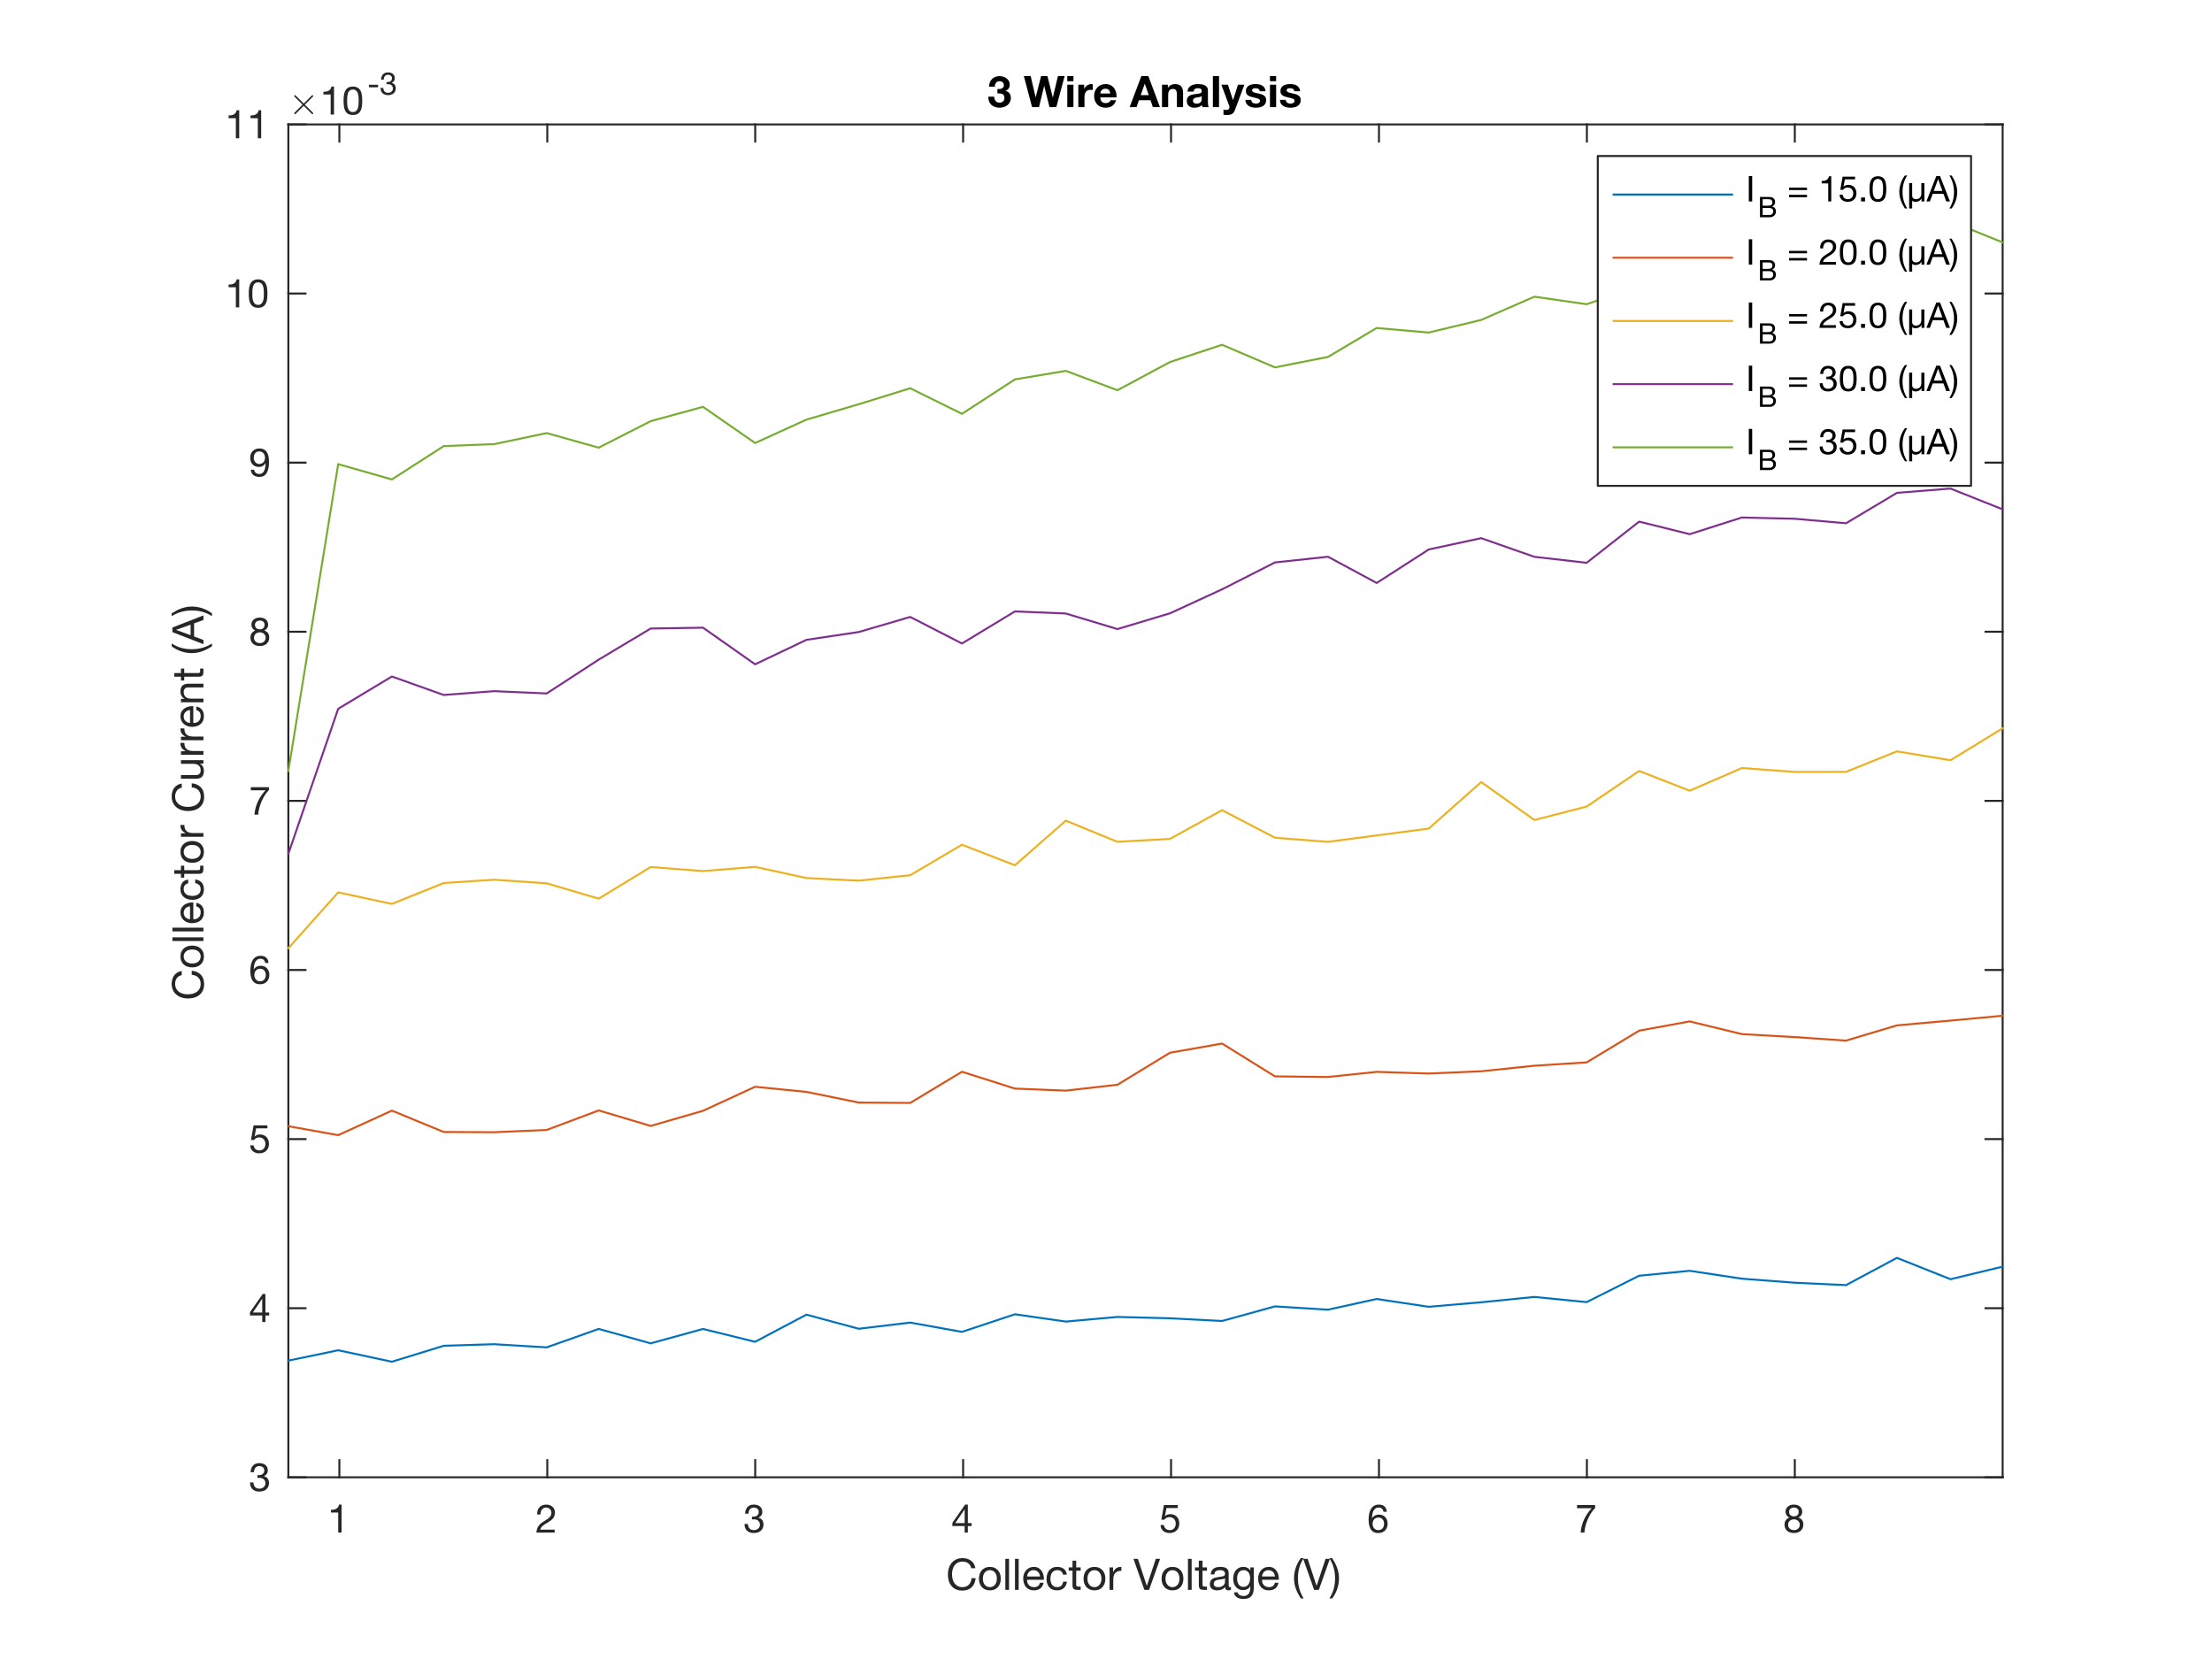 <?xml version="1.0"?>
<!DOCTYPE svg PUBLIC '-//W3C//DTD SVG 1.0//EN'
          'http://www.w3.org/TR/2001/REC-SVG-20010904/DTD/svg10.dtd'>
<svg xmlns:xlink="http://www.w3.org/1999/xlink" style="fill-opacity:1; color-rendering:auto; color-interpolation:auto; text-rendering:auto; stroke:black; stroke-linecap:square; stroke-miterlimit:10; shape-rendering:auto; stroke-opacity:1; fill:black; stroke-dasharray:none; font-weight:normal; stroke-width:1; font-family:'Dialog'; font-style:normal; stroke-linejoin:miter; font-size:12px; stroke-dashoffset:0; image-rendering:auto;" width="560" height="420" xmlns="http://www.w3.org/2000/svg"
><rect width="100%" height="100%" fill="#333333" stroke="none"/><!--Generated by the Batik Graphics2D SVG Generator--><defs id="genericDefs"
  /><g
  ><defs id="defs1"
    ><clipPath clipPathUnits="userSpaceOnUse" id="clipPath1"
      ><path d="M0 0 L560 0 L560 420 L0 420 L0 0 Z"
      /></clipPath
    ></defs
    ><g style="fill:white; stroke:white;"
    ><rect x="0" y="0" width="560" style="clip-path:url(#clipPath1); stroke:none;" height="420"
    /></g
    ><g style="fill:white; text-rendering:optimizeSpeed; color-rendering:optimizeSpeed; image-rendering:optimizeSpeed; shape-rendering:crispEdges; stroke:white; color-interpolation:sRGB;"
    ><rect x="0" width="560" height="420" y="0" style="stroke:none;"
      /><path style="stroke:none;" d="M73 374 L507 374 L507 31.5 L73 31.5 Z"
    /></g
    ><g style="fill:rgb(38,38,38); text-rendering:geometricPrecision; image-rendering:optimizeQuality; color-rendering:optimizeQuality; stroke-linejoin:round; stroke:rgb(38,38,38); color-interpolation:linearRGB; stroke-width:0.5;"
    ><line y2="374" style="fill:none;" x1="73" x2="507" y1="374"
      /><line y2="31.5" style="fill:none;" x1="73" x2="507" y1="31.5"
      /><line y2="369.66" style="fill:none;" x1="85.914" x2="85.914" y1="374"
      /><line y2="369.66" style="fill:none;" x1="138.552" x2="138.552" y1="374"
      /><line y2="369.66" style="fill:none;" x1="191.191" x2="191.191" y1="374"
      /><line y2="369.66" style="fill:none;" x1="243.829" x2="243.829" y1="374"
      /><line y2="369.66" style="fill:none;" x1="296.467" x2="296.467" y1="374"
      /><line y2="369.66" style="fill:none;" x1="349.106" x2="349.106" y1="374"
      /><line y2="369.66" style="fill:none;" x1="401.744" x2="401.744" y1="374"
      /><line y2="369.66" style="fill:none;" x1="454.382" x2="454.382" y1="374"
      /><line y2="35.84" style="fill:none;" x1="85.914" x2="85.914" y1="31.5"
      /><line y2="35.84" style="fill:none;" x1="138.552" x2="138.552" y1="31.5"
      /><line y2="35.84" style="fill:none;" x1="191.191" x2="191.191" y1="31.5"
      /><line y2="35.84" style="fill:none;" x1="243.829" x2="243.829" y1="31.5"
      /><line y2="35.84" style="fill:none;" x1="296.467" x2="296.467" y1="31.5"
      /><line y2="35.84" style="fill:none;" x1="349.106" x2="349.106" y1="31.5"
      /><line y2="35.84" style="fill:none;" x1="401.744" x2="401.744" y1="31.5"
      /><line y2="35.84" style="fill:none;" x1="454.382" x2="454.382" y1="31.5"
    /></g
    ><g transform="translate(85.914,378)" style="font-size:10px; fill:rgb(38,38,38); text-rendering:geometricPrecision; image-rendering:optimizeQuality; color-rendering:optimizeQuality; font-family:'Helvetica Neue'; stroke:rgb(38,38,38); color-interpolation:linearRGB;"
    ><path style="stroke:none;" d="M0.56 10 L0.56 2.91 L-0.09 2.91 Q-0.16 3.31 -0.35 3.57 Q-0.54 3.83 -0.815 3.98 Q-1.09 4.13 -1.43 4.185 Q-1.77 4.24 -2.13 4.24 L-2.13 4.92 L-0.29 4.92 L-0.29 10 Z"
    /></g
    ><g transform="translate(138.552,378)" style="font-size:10px; fill:rgb(38,38,38); text-rendering:geometricPrecision; image-rendering:optimizeQuality; color-rendering:optimizeQuality; font-family:'Helvetica Neue'; stroke:rgb(38,38,38); color-interpolation:linearRGB;"
    ><path style="stroke:none;" d="M-2.56 5.42 L-1.71 5.42 Q-1.72 5.1 -1.645 4.785 Q-1.57 4.47 -1.4 4.22 Q-1.23 3.97 -0.965 3.815 Q-0.7 3.66 -0.33 3.66 Q-0.05 3.66 0.2 3.75 Q0.45 3.84 0.635 4.01 Q0.82 4.18 0.93 4.415 Q1.04 4.65 1.04 4.94 Q1.04 5.31 0.925 5.59 Q0.81 5.87 0.585 6.11 Q0.36 6.35 0.02 6.585 Q-0.32 6.82 -0.77 7.1 Q-1.14 7.32 -1.48 7.57 Q-1.82 7.82 -2.09 8.15 Q-2.36 8.48 -2.535 8.925 Q-2.71 9.37 -2.76 10 L1.87 10 L1.87 9.25 L-1.77 9.25 Q-1.71 8.92 -1.515 8.665 Q-1.32 8.41 -1.045 8.19 Q-0.77 7.97 -0.44 7.775 Q-0.11 7.58 0.22 7.38 Q0.55 7.17 0.86 6.94 Q1.17 6.71 1.41 6.425 Q1.65 6.14 1.795 5.78 Q1.94 5.42 1.94 4.95 Q1.94 4.45 1.765 4.07 Q1.59 3.69 1.29 3.435 Q0.99 3.18 0.585 3.045 Q0.18 2.91 -0.28 2.91 Q-0.84 2.91 -1.28 3.1 Q-1.72 3.29 -2.015 3.625 Q-2.31 3.96 -2.45 4.42 Q-2.59 4.88 -2.56 5.42 Z"
    /></g
    ><g transform="translate(191.191,378)" style="font-size:10px; fill:rgb(38,38,38); text-rendering:geometricPrecision; image-rendering:optimizeQuality; color-rendering:optimizeQuality; font-family:'Helvetica Neue'; stroke:rgb(38,38,38); color-interpolation:linearRGB;"
    ><path style="stroke:none;" d="M-0.82 5.95 L-0.82 6.67 Q-0.58 6.64 -0.31 6.64 Q0.01 6.64 0.285 6.725 Q0.56 6.81 0.76 6.985 Q0.96 7.16 1.08 7.415 Q1.2 7.67 1.2 8 Q1.2 8.32 1.075 8.575 Q0.95 8.83 0.74 9.005 Q0.53 9.18 0.25 9.275 Q-0.03 9.37 -0.34 9.37 Q-1.07 9.37 -1.45 8.935 Q-1.83 8.5 -1.85 7.81 L-2.7 7.81 Q-2.71 8.36 -2.545 8.79 Q-2.38 9.22 -2.07 9.515 Q-1.76 9.81 -1.32 9.96 Q-0.88 10.11 -0.34 10.11 Q0.16 10.11 0.605 9.975 Q1.05 9.84 1.38 9.57 Q1.71 9.3 1.905 8.895 Q2.1 8.49 2.1 7.96 Q2.1 7.32 1.785 6.85 Q1.47 6.38 0.82 6.24 L0.82 6.22 Q1.24 6.03 1.52 5.66 Q1.8 5.29 1.8 4.81 Q1.8 4.32 1.635 3.96 Q1.47 3.6 1.18 3.37 Q0.89 3.14 0.495 3.025 Q0.1 2.91 -0.36 2.91 Q-0.89 2.91 -1.295 3.08 Q-1.7 3.25 -1.97 3.55 Q-2.24 3.85 -2.385 4.27 Q-2.53 4.69 -2.55 5.2 L-1.7 5.2 Q-1.7 4.89 -1.62 4.61 Q-1.54 4.33 -1.375 4.12 Q-1.21 3.91 -0.955 3.785 Q-0.7 3.66 -0.36 3.66 Q0.18 3.66 0.54 3.945 Q0.9 4.23 0.9 4.8 Q0.9 5.08 0.79 5.3 Q0.68 5.52 0.495 5.665 Q0.31 5.81 0.065 5.885 Q-0.18 5.96 -0.45 5.96 L-0.63 5.96 Q-0.68 5.96 -0.73 5.96 Q-0.77 5.96 -0.82 5.95 Z"
    /></g
    ><g transform="translate(243.829,378)" style="font-size:10px; fill:rgb(38,38,38); text-rendering:geometricPrecision; image-rendering:optimizeQuality; color-rendering:optimizeQuality; font-family:'Helvetica Neue'; stroke:rgb(38,38,38); color-interpolation:linearRGB;"
    ><path style="stroke:none;" d="M0.39 7.59 L-1.99 7.59 L0.37 4.12 L0.39 4.12 ZM1.19 7.59 L1.19 2.91 L0.51 2.91 L-2.72 7.52 L-2.72 8.34 L0.39 8.34 L0.39 10 L1.19 10 L1.19 8.34 L2.15 8.34 L2.15 7.59 Z"
    /></g
    ><g transform="translate(296.467,378)" style="font-size:10px; fill:rgb(38,38,38); text-rendering:geometricPrecision; image-rendering:optimizeQuality; color-rendering:optimizeQuality; font-family:'Helvetica Neue'; stroke:rgb(38,38,38); color-interpolation:linearRGB;"
    ><path style="stroke:none;" d="M1.7 3.78 L1.7 3.03 L-1.8 3.03 L-2.46 6.71 L-1.73 6.75 Q-1.48 6.45 -1.155 6.265 Q-0.83 6.08 -0.41 6.08 Q-0.05 6.08 0.245 6.2 Q0.54 6.32 0.75 6.535 Q0.96 6.75 1.075 7.045 Q1.19 7.34 1.19 7.69 Q1.19 8.11 1.07 8.425 Q0.95 8.74 0.745 8.95 Q0.54 9.16 0.265 9.265 Q-0.01 9.37 -0.31 9.37 Q-0.63 9.37 -0.895 9.275 Q-1.16 9.18 -1.355 9.005 Q-1.55 8.83 -1.665 8.595 Q-1.78 8.36 -1.8 8.09 L-2.65 8.09 Q-2.64 8.57 -2.46 8.95 Q-2.28 9.33 -1.97 9.585 Q-1.66 9.84 -1.255 9.975 Q-0.85 10.11 -0.39 10.11 Q0.23 10.11 0.695 9.915 Q1.16 9.72 1.47 9.39 Q1.78 9.06 1.935 8.635 Q2.09 8.21 2.09 7.76 Q2.09 7.15 1.91 6.695 Q1.73 6.24 1.42 5.935 Q1.11 5.63 0.69 5.48 Q0.27 5.33 -0.2 5.33 Q-0.56 5.33 -0.925 5.455 Q-1.29 5.58 -1.52 5.84 L-1.54 5.82 L-1.16 3.78 Z"
    /></g
    ><g transform="translate(349.106,378)" style="font-size:10px; fill:rgb(38,38,38); text-rendering:geometricPrecision; image-rendering:optimizeQuality; color-rendering:optimizeQuality; font-family:'Helvetica Neue'; stroke:rgb(38,38,38); color-interpolation:linearRGB;"
    ><path style="stroke:none;" d="M1.14 4.72 L1.99 4.72 Q1.91 3.84 1.39 3.375 Q0.87 2.91 -0.01 2.91 Q-0.77 2.91 -1.27 3.23 Q-1.77 3.55 -2.07 4.08 Q-2.37 4.61 -2.495 5.295 Q-2.62 5.98 -2.62 6.71 Q-2.62 7.27 -2.535 7.87 Q-2.45 8.47 -2.19 8.97 Q-1.93 9.47 -1.45 9.79 Q-0.97 10.11 -0.18 10.11 Q0.49 10.11 0.945 9.885 Q1.4 9.66 1.675 9.315 Q1.95 8.97 2.07 8.55 Q2.19 8.13 2.19 7.74 Q2.19 7.25 2.04 6.83 Q1.89 6.41 1.615 6.1 Q1.34 5.79 0.935 5.615 Q0.53 5.44 0.02 5.44 Q-0.56 5.44 -1.005 5.66 Q-1.45 5.88 -1.75 6.37 L-1.77 6.35 Q-1.76 5.94 -1.69 5.47 Q-1.62 5 -1.435 4.595 Q-1.25 4.19 -0.92 3.925 Q-0.59 3.66 -0.05 3.66 Q0.46 3.66 0.77 3.95 Q1.08 4.24 1.14 4.72 ZM-0.14 6.19 Q0.22 6.19 0.49 6.32 Q0.76 6.45 0.94 6.665 Q1.12 6.88 1.205 7.175 Q1.29 7.47 1.29 7.8 Q1.29 8.11 1.195 8.395 Q1.1 8.68 0.92 8.9 Q0.74 9.12 0.475 9.245 Q0.21 9.37 -0.14 9.37 Q-0.49 9.37 -0.765 9.245 Q-1.04 9.12 -1.225 8.91 Q-1.41 8.7 -1.51 8.41 Q-1.61 8.12 -1.61 7.79 Q-1.61 7.46 -1.515 7.165 Q-1.42 6.87 -1.23 6.655 Q-1.04 6.44 -0.77 6.315 Q-0.5 6.19 -0.14 6.19 Z"
    /></g
    ><g transform="translate(401.744,378)" style="font-size:10px; fill:rgb(38,38,38); text-rendering:geometricPrecision; image-rendering:optimizeQuality; color-rendering:optimizeQuality; font-family:'Helvetica Neue'; stroke:rgb(38,38,38); color-interpolation:linearRGB;"
    ><path style="stroke:none;" d="M2.09 3.76 L2.09 3.03 L-2.5 3.03 L-2.5 3.83 L1.22 3.83 Q0.66 4.42 0.175 5.12 Q-0.31 5.82 -0.68 6.605 Q-1.05 7.39 -1.285 8.245 Q-1.52 9.1 -1.58 10 L-0.63 10 Q-0.58 9.17 -0.35 8.29 Q-0.12 7.41 0.245 6.58 Q0.61 5.75 1.08 5.02 Q1.55 4.29 2.09 3.76 Z"
    /></g
    ><g transform="translate(454.382,378)" style="font-size:10px; fill:rgb(38,38,38); text-rendering:geometricPrecision; image-rendering:optimizeQuality; color-rendering:optimizeQuality; font-family:'Helvetica Neue'; stroke:rgb(38,38,38); color-interpolation:linearRGB;"
    ><path style="stroke:none;" d="M-1.45 4.75 Q-1.45 4.48 -1.35 4.28 Q-1.25 4.08 -1.085 3.94 Q-0.92 3.8 -0.69 3.73 Q-0.46 3.66 -0.21 3.66 Q0.31 3.66 0.645 3.935 Q0.98 4.21 0.98 4.75 Q0.98 5.29 0.65 5.59 Q0.32 5.89 -0.19 5.89 Q-0.45 5.89 -0.68 5.82 Q-0.91 5.75 -1.08 5.61 Q-1.25 5.47 -1.35 5.255 Q-1.45 5.04 -1.45 4.75 ZM-2.35 4.72 Q-2.35 5.2 -2.08 5.605 Q-1.81 6.01 -1.36 6.19 Q-1.96 6.4 -2.28 6.865 Q-2.6 7.33 -2.6 7.96 Q-2.6 8.5 -2.415 8.905 Q-2.23 9.31 -1.905 9.58 Q-1.58 9.85 -1.14 9.98 Q-0.7 10.11 -0.19 10.11 Q0.3 10.11 0.73 9.97 Q1.16 9.83 1.475 9.555 Q1.79 9.28 1.975 8.88 Q2.16 8.48 2.16 7.96 Q2.16 7.3 1.85 6.845 Q1.54 6.39 0.9 6.19 Q1.35 5.99 1.615 5.595 Q1.88 5.2 1.88 4.72 Q1.88 4.38 1.76 4.055 Q1.64 3.73 1.385 3.475 Q1.13 3.22 0.72 3.065 Q0.31 2.91 -0.27 2.91 Q-0.68 2.91 -1.055 3.03 Q-1.43 3.15 -1.72 3.38 Q-2.01 3.61 -2.18 3.945 Q-2.35 4.28 -2.35 4.72 ZM-1.7 8 Q-1.7 7.69 -1.585 7.44 Q-1.47 7.19 -1.265 7.01 Q-1.06 6.83 -0.785 6.735 Q-0.51 6.64 -0.2 6.64 Q0.1 6.64 0.365 6.745 Q0.63 6.85 0.83 7.03 Q1.03 7.21 1.145 7.455 Q1.26 7.7 1.26 7.99 Q1.26 8.29 1.155 8.54 Q1.05 8.79 0.855 8.975 Q0.66 9.16 0.395 9.265 Q0.13 9.37 -0.19 9.37 Q-0.85 9.37 -1.275 9.005 Q-1.7 8.64 -1.7 8 Z"
    /></g
    ><g transform="translate(290,391.5)" style="font-size:11px; fill:rgb(38,38,38); text-rendering:geometricPrecision; image-rendering:optimizeQuality; color-rendering:optimizeQuality; font-family:'Helvetica Neue'; stroke:rgb(38,38,38); color-interpolation:linearRGB;"
    ><path style="stroke:none;" d="M-44.12 5.511 L-43.075 5.511 Q-43.163 4.884 -43.449 4.405 Q-43.735 3.927 -44.164 3.608 Q-44.593 3.289 -45.143 3.124 Q-45.693 2.959 -46.309 2.959 Q-47.211 2.959 -47.91 3.284 Q-48.608 3.608 -49.075 4.169 Q-49.543 4.73 -49.785 5.484 Q-50.027 6.237 -50.027 7.095 Q-50.027 7.953 -49.801 8.701 Q-49.576 9.449 -49.125 9.999 Q-48.674 10.549 -47.992 10.863 Q-47.31 11.176 -46.397 11.176 Q-44.89 11.176 -44.021 10.351 Q-43.152 9.526 -42.998 8.041 L-44.043 8.041 Q-44.076 8.525 -44.241 8.943 Q-44.406 9.361 -44.697 9.664 Q-44.989 9.966 -45.391 10.136 Q-45.792 10.307 -46.309 10.307 Q-47.013 10.307 -47.519 10.043 Q-48.025 9.779 -48.349 9.334 Q-48.674 8.888 -48.828 8.289 Q-48.982 7.689 -48.982 7.018 Q-48.982 6.402 -48.828 5.83 Q-48.674 5.258 -48.349 4.812 Q-48.025 4.367 -47.525 4.103 Q-47.024 3.839 -46.32 3.839 Q-45.495 3.839 -44.895 4.257 Q-44.296 4.675 -44.12 5.511 ZM-41.172 8.162 Q-41.172 7.645 -41.035 7.244 Q-40.897 6.842 -40.655 6.567 Q-40.413 6.292 -40.089 6.149 Q-39.764 6.006 -39.401 6.006 Q-39.038 6.006 -38.714 6.149 Q-38.389 6.292 -38.147 6.567 Q-37.905 6.842 -37.767 7.244 Q-37.63 7.645 -37.63 8.162 Q-37.63 8.679 -37.767 9.081 Q-37.905 9.482 -38.147 9.752 Q-38.389 10.021 -38.714 10.164 Q-39.038 10.307 -39.401 10.307 Q-39.764 10.307 -40.089 10.164 Q-40.413 10.021 -40.655 9.752 Q-40.897 9.482 -41.035 9.081 Q-41.172 8.679 -41.172 8.162 ZM-42.162 8.162 Q-42.162 8.789 -41.986 9.328 Q-41.81 9.867 -41.458 10.268 Q-41.106 10.67 -40.589 10.896 Q-40.072 11.121 -39.401 11.121 Q-38.719 11.121 -38.208 10.896 Q-37.696 10.67 -37.344 10.268 Q-36.992 9.867 -36.816 9.328 Q-36.64 8.789 -36.64 8.162 Q-36.64 7.535 -36.816 6.99 Q-36.992 6.446 -37.344 6.045 Q-37.696 5.643 -38.208 5.412 Q-38.719 5.181 -39.401 5.181 Q-40.072 5.181 -40.589 5.412 Q-41.106 5.643 -41.458 6.045 Q-41.81 6.446 -41.986 6.99 Q-42.162 7.535 -42.162 8.162 ZM-35.485 3.146 L-35.485 11 L-34.55 11 L-34.55 3.146 ZM-33.043 3.146 L-33.043 11 L-32.108 11 L-32.108 3.146 ZM-26.707 7.612 L-29.974 7.612 Q-29.952 7.282 -29.831 6.99 Q-29.71 6.699 -29.501 6.479 Q-29.292 6.259 -29 6.133 Q-28.709 6.006 -28.346 6.006 Q-27.994 6.006 -27.703 6.133 Q-27.411 6.259 -27.197 6.473 Q-26.982 6.688 -26.855 6.985 Q-26.729 7.282 -26.707 7.612 ZM-25.805 9.196 L-26.729 9.196 Q-26.85 9.757 -27.23 10.032 Q-27.609 10.307 -28.203 10.307 Q-28.665 10.307 -29.006 10.153 Q-29.347 9.999 -29.567 9.741 Q-29.787 9.482 -29.886 9.146 Q-29.985 8.811 -29.974 8.437 L-25.717 8.437 Q-25.695 7.92 -25.811 7.348 Q-25.926 6.776 -26.229 6.292 Q-26.531 5.808 -27.032 5.495 Q-27.532 5.181 -28.291 5.181 Q-28.874 5.181 -29.363 5.401 Q-29.853 5.621 -30.21 6.017 Q-30.568 6.413 -30.766 6.952 Q-30.964 7.491 -30.964 8.14 Q-30.942 8.789 -30.771 9.339 Q-30.601 9.889 -30.26 10.285 Q-29.919 10.681 -29.419 10.901 Q-28.918 11.121 -28.236 11.121 Q-27.268 11.121 -26.63 10.637 Q-25.992 10.153 -25.805 9.196 ZM-20.888 7.139 L-19.92 7.139 Q-19.975 6.633 -20.184 6.264 Q-20.393 5.896 -20.718 5.654 Q-21.042 5.412 -21.465 5.296 Q-21.889 5.181 -22.373 5.181 Q-23.044 5.181 -23.55 5.418 Q-24.056 5.654 -24.392 6.066 Q-24.727 6.479 -24.892 7.035 Q-25.057 7.59 -25.057 8.228 Q-25.057 8.866 -24.887 9.399 Q-24.716 9.933 -24.381 10.318 Q-24.045 10.703 -23.544 10.912 Q-23.044 11.121 -22.395 11.121 Q-21.306 11.121 -20.674 10.549 Q-20.041 9.977 -19.887 8.921 L-20.844 8.921 Q-20.932 9.581 -21.323 9.944 Q-21.713 10.307 -22.406 10.307 Q-22.846 10.307 -23.165 10.131 Q-23.484 9.955 -23.682 9.664 Q-23.88 9.372 -23.974 8.998 Q-24.067 8.624 -24.067 8.228 Q-24.067 7.799 -23.979 7.397 Q-23.891 6.996 -23.688 6.688 Q-23.484 6.38 -23.143 6.193 Q-22.802 6.006 -22.296 6.006 Q-21.702 6.006 -21.35 6.303 Q-20.998 6.6 -20.888 7.139 ZM-17.544 5.313 L-17.544 3.608 L-18.479 3.608 L-18.479 5.313 L-19.447 5.313 L-19.447 6.138 L-18.479 6.138 L-18.479 9.757 Q-18.479 10.153 -18.402 10.395 Q-18.325 10.637 -18.166 10.769 Q-18.006 10.901 -17.747 10.95 Q-17.489 11 -17.126 11 L-16.411 11 L-16.411 10.175 L-16.84 10.175 Q-17.06 10.175 -17.198 10.159 Q-17.335 10.142 -17.412 10.087 Q-17.489 10.032 -17.517 9.933 Q-17.544 9.834 -17.544 9.669 L-17.544 6.138 L-16.411 6.138 L-16.411 5.313 ZM-14.695 8.162 Q-14.695 7.645 -14.557 7.244 Q-14.42 6.842 -14.178 6.567 Q-13.936 6.292 -13.611 6.149 Q-13.287 6.006 -12.924 6.006 Q-12.561 6.006 -12.236 6.149 Q-11.912 6.292 -11.67 6.567 Q-11.428 6.842 -11.29 7.244 Q-11.153 7.645 -11.153 8.162 Q-11.153 8.679 -11.29 9.081 Q-11.428 9.482 -11.67 9.752 Q-11.912 10.021 -12.236 10.164 Q-12.561 10.307 -12.924 10.307 Q-13.287 10.307 -13.611 10.164 Q-13.936 10.021 -14.178 9.752 Q-14.42 9.482 -14.557 9.081 Q-14.695 8.679 -14.695 8.162 ZM-15.685 8.162 Q-15.685 8.789 -15.509 9.328 Q-15.333 9.867 -14.981 10.268 Q-14.629 10.67 -14.112 10.896 Q-13.595 11.121 -12.924 11.121 Q-12.242 11.121 -11.73 10.896 Q-11.219 10.67 -10.867 10.268 Q-10.515 9.867 -10.339 9.328 Q-10.163 8.789 -10.163 8.162 Q-10.163 7.535 -10.339 6.99 Q-10.515 6.446 -10.867 6.045 Q-11.219 5.643 -11.73 5.412 Q-12.242 5.181 -12.924 5.181 Q-13.595 5.181 -14.112 5.412 Q-14.629 5.643 -14.981 6.045 Q-15.333 6.446 -15.509 6.99 Q-15.685 7.535 -15.685 8.162 ZM-9.096 5.313 L-9.096 11 L-8.161 11 L-8.161 8.47 Q-8.161 7.92 -8.051 7.497 Q-7.941 7.073 -7.699 6.776 Q-7.457 6.479 -7.061 6.325 Q-6.665 6.171 -6.104 6.171 L-6.104 5.181 Q-6.863 5.159 -7.358 5.489 Q-7.853 5.819 -8.194 6.512 L-8.216 6.512 L-8.216 5.313 ZM0.903 11 L3.697 3.146 L2.608 3.146 L0.342 9.955 L0.32 9.955 L-1.924 3.146 L-3.046 3.146 L-0.285 11 ZM5.061 8.162 Q5.061 7.645 5.199 7.244 Q5.336 6.842 5.578 6.567 Q5.82 6.292 6.144 6.149 Q6.469 6.006 6.832 6.006 Q7.195 6.006 7.519 6.149 Q7.844 6.292 8.086 6.567 Q8.328 6.842 8.466 7.244 Q8.603 7.645 8.603 8.162 Q8.603 8.679 8.466 9.081 Q8.328 9.482 8.086 9.752 Q7.844 10.021 7.519 10.164 Q7.195 10.307 6.832 10.307 Q6.469 10.307 6.144 10.164 Q5.82 10.021 5.578 9.752 Q5.336 9.482 5.199 9.081 Q5.061 8.679 5.061 8.162 ZM4.071 8.162 Q4.071 8.789 4.247 9.328 Q4.423 9.867 4.775 10.268 Q5.127 10.67 5.644 10.896 Q6.161 11.121 6.832 11.121 Q7.514 11.121 8.025 10.896 Q8.537 10.67 8.889 10.268 Q9.241 9.867 9.417 9.328 Q9.593 8.789 9.593 8.162 Q9.593 7.535 9.417 6.99 Q9.241 6.446 8.889 6.045 Q8.537 5.643 8.025 5.412 Q7.514 5.181 6.832 5.181 Q6.161 5.181 5.644 5.412 Q5.127 5.643 4.775 6.045 Q4.423 6.446 4.247 6.99 Q4.071 7.535 4.071 8.162 ZM10.748 3.146 L10.748 11 L11.683 11 L11.683 3.146 ZM14.433 5.313 L14.433 3.608 L13.498 3.608 L13.498 5.313 L12.53 5.313 L12.53 6.138 L13.498 6.138 L13.498 9.757 Q13.498 10.153 13.575 10.395 Q13.652 10.637 13.812 10.769 Q13.971 10.901 14.229 10.95 Q14.488 11 14.851 11 L15.566 11 L15.566 10.175 L15.137 10.175 Q14.917 10.175 14.78 10.159 Q14.642 10.142 14.565 10.087 Q14.488 10.032 14.46 9.933 Q14.433 9.834 14.433 9.669 L14.433 6.138 L15.566 6.138 L15.566 5.313 ZM21.638 10.978 Q21.396 11.121 20.967 11.121 Q20.604 11.121 20.39 10.918 Q20.175 10.714 20.175 10.252 Q19.79 10.714 19.279 10.918 Q18.767 11.121 18.173 11.121 Q17.788 11.121 17.442 11.033 Q17.095 10.945 16.842 10.758 Q16.589 10.571 16.441 10.268 Q16.292 9.966 16.292 9.537 Q16.292 9.053 16.457 8.745 Q16.622 8.437 16.892 8.245 Q17.161 8.052 17.508 7.953 Q17.854 7.854 18.217 7.788 Q18.602 7.711 18.948 7.673 Q19.295 7.634 19.559 7.562 Q19.823 7.491 19.977 7.354 Q20.131 7.216 20.131 6.952 Q20.131 6.644 20.015 6.457 Q19.9 6.27 19.718 6.171 Q19.537 6.072 19.311 6.039 Q19.086 6.006 18.866 6.006 Q18.272 6.006 17.876 6.231 Q17.48 6.457 17.447 7.084 L16.512 7.084 Q16.534 6.556 16.732 6.193 Q16.93 5.83 17.26 5.604 Q17.59 5.379 18.014 5.28 Q18.437 5.181 18.921 5.181 Q19.306 5.181 19.686 5.236 Q20.065 5.291 20.373 5.462 Q20.681 5.632 20.868 5.94 Q21.055 6.248 21.055 6.743 L21.055 9.669 Q21.055 9.999 21.093 10.153 Q21.132 10.307 21.352 10.307 Q21.473 10.307 21.638 10.252 ZM20.12 8.063 Q19.944 8.195 19.658 8.255 Q19.372 8.316 19.058 8.354 Q18.745 8.393 18.426 8.443 Q18.107 8.492 17.854 8.602 Q17.601 8.712 17.442 8.915 Q17.282 9.119 17.282 9.471 Q17.282 9.702 17.375 9.861 Q17.469 10.021 17.617 10.12 Q17.766 10.219 17.964 10.263 Q18.162 10.307 18.382 10.307 Q18.844 10.307 19.174 10.181 Q19.504 10.054 19.713 9.861 Q19.922 9.669 20.021 9.444 Q20.12 9.218 20.12 9.02 ZM27.413 10.516 L27.413 5.313 L26.533 5.313 L26.533 6.127 L26.522 6.127 Q26.269 5.654 25.818 5.418 Q25.367 5.181 24.828 5.181 Q24.091 5.181 23.585 5.462 Q23.079 5.742 22.771 6.176 Q22.463 6.611 22.331 7.144 Q22.199 7.678 22.199 8.184 Q22.199 8.767 22.358 9.29 Q22.518 9.812 22.837 10.203 Q23.156 10.593 23.629 10.824 Q24.102 11.055 24.74 11.055 Q25.29 11.055 25.779 10.807 Q26.269 10.56 26.511 10.032 L26.533 10.032 L26.533 10.406 Q26.533 10.879 26.439 11.275 Q26.346 11.671 26.137 11.951 Q25.928 12.232 25.609 12.392 Q25.29 12.551 24.828 12.551 Q24.597 12.551 24.344 12.502 Q24.091 12.452 23.877 12.342 Q23.662 12.232 23.514 12.056 Q23.365 11.88 23.354 11.627 L22.419 11.627 Q22.441 12.089 22.661 12.408 Q22.881 12.727 23.216 12.925 Q23.552 13.123 23.965 13.211 Q24.377 13.299 24.773 13.299 Q26.137 13.299 26.775 12.606 Q27.413 11.913 27.413 10.516 ZM24.795 10.241 Q24.333 10.241 24.025 10.049 Q23.717 9.856 23.53 9.543 Q23.343 9.229 23.266 8.844 Q23.189 8.459 23.189 8.074 Q23.189 7.667 23.282 7.293 Q23.376 6.919 23.579 6.633 Q23.783 6.347 24.102 6.176 Q24.421 6.006 24.872 6.006 Q25.312 6.006 25.62 6.182 Q25.928 6.358 26.12 6.649 Q26.313 6.941 26.401 7.304 Q26.489 7.667 26.489 8.041 Q26.489 8.437 26.395 8.833 Q26.302 9.229 26.104 9.543 Q25.906 9.856 25.581 10.049 Q25.257 10.241 24.795 10.241 ZM32.77 7.612 L29.503 7.612 Q29.525 7.282 29.646 6.99 Q29.767 6.699 29.976 6.479 Q30.185 6.259 30.477 6.133 Q30.768 6.006 31.131 6.006 Q31.483 6.006 31.774 6.133 Q32.066 6.259 32.281 6.473 Q32.495 6.688 32.621 6.985 Q32.748 7.282 32.77 7.612 ZM33.672 9.196 L32.748 9.196 Q32.627 9.757 32.248 10.032 Q31.868 10.307 31.274 10.307 Q30.812 10.307 30.471 10.153 Q30.13 9.999 29.91 9.741 Q29.69 9.482 29.591 9.146 Q29.492 8.811 29.503 8.437 L33.76 8.437 Q33.782 7.92 33.666 7.348 Q33.551 6.776 33.248 6.292 Q32.946 5.808 32.446 5.495 Q31.945 5.181 31.186 5.181 Q30.603 5.181 30.113 5.401 Q29.624 5.621 29.267 6.017 Q28.909 6.413 28.711 6.952 Q28.513 7.491 28.513 8.14 Q28.535 8.789 28.706 9.339 Q28.876 9.889 29.217 10.285 Q29.558 10.681 30.058 10.901 Q30.559 11.121 31.241 11.121 Q32.209 11.121 32.847 10.637 Q33.485 10.153 33.672 9.196 ZM39.326 13.167 L40.041 13.167 Q39.26 11.902 38.925 10.659 Q38.589 9.416 38.589 8.03 Q38.589 6.677 38.919 5.445 Q39.249 4.213 40.041 2.959 L39.326 2.959 Q38.468 4.092 38.033 5.412 Q37.599 6.732 37.599 8.03 Q37.599 8.756 37.72 9.416 Q37.841 10.076 38.066 10.703 Q38.292 11.33 38.611 11.941 Q38.93 12.551 39.326 13.167 ZM43.88 11 L46.674 3.146 L45.585 3.146 L43.319 9.955 L43.297 9.955 L41.053 3.146 L39.931 3.146 L42.692 11 ZM46.553 13.167 L47.257 13.167 Q48.115 12.034 48.55 10.72 Q48.984 9.405 48.984 8.107 Q48.984 7.381 48.863 6.721 Q48.742 6.061 48.517 5.428 Q48.291 4.796 47.972 4.186 Q47.653 3.575 47.257 2.959 L46.553 2.959 Q47.323 4.224 47.658 5.473 Q47.994 6.721 47.994 8.107 Q47.994 9.449 47.664 10.687 Q47.334 11.924 46.553 13.167 Z"
    /></g
    ><g style="fill:rgb(38,38,38); text-rendering:geometricPrecision; image-rendering:optimizeQuality; color-rendering:optimizeQuality; stroke-linejoin:round; stroke:rgb(38,38,38); color-interpolation:linearRGB; stroke-width:0.5;"
    ><line y2="31.5" style="fill:none;" x1="73" x2="73" y1="374"
      /><line y2="31.5" style="fill:none;" x1="507" x2="507" y1="374"
      /><line y2="374" style="fill:none;" x1="73" x2="77.34" y1="374"
      /><line y2="331.188" style="fill:none;" x1="73" x2="77.34" y1="331.188"
      /><line y2="288.375" style="fill:none;" x1="73" x2="77.34" y1="288.375"
      /><line y2="245.562" style="fill:none;" x1="73" x2="77.34" y1="245.562"
      /><line y2="202.75" style="fill:none;" x1="73" x2="77.34" y1="202.75"
      /><line y2="159.938" style="fill:none;" x1="73" x2="77.34" y1="159.938"
      /><line y2="117.125" style="fill:none;" x1="73" x2="77.34" y1="117.125"
      /><line y2="74.312" style="fill:none;" x1="73" x2="77.34" y1="74.312"
      /><line y2="31.5" style="fill:none;" x1="73" x2="77.34" y1="31.5"
      /><line y2="374" style="fill:none;" x1="507" x2="502.66" y1="374"
      /><line y2="331.188" style="fill:none;" x1="507" x2="502.66" y1="331.188"
      /><line y2="288.375" style="fill:none;" x1="507" x2="502.66" y1="288.375"
      /><line y2="245.562" style="fill:none;" x1="507" x2="502.66" y1="245.562"
      /><line y2="202.75" style="fill:none;" x1="507" x2="502.66" y1="202.75"
      /><line y2="159.938" style="fill:none;" x1="507" x2="502.66" y1="159.938"
      /><line y2="117.125" style="fill:none;" x1="507" x2="502.66" y1="117.125"
      /><line y2="74.312" style="fill:none;" x1="507" x2="502.66" y1="74.312"
      /><line y2="31.5" style="fill:none;" x1="507" x2="502.66" y1="31.5"
    /></g
    ><g transform="translate(69,374)" style="font-size:10px; fill:rgb(38,38,38); text-rendering:geometricPrecision; image-rendering:optimizeQuality; color-rendering:optimizeQuality; font-family:'Helvetica Neue'; stroke:rgb(38,38,38); color-interpolation:linearRGB;"
    ><path style="stroke:none;" d="M-3.82 -0.55 L-3.82 0.17 Q-3.58 0.14 -3.31 0.14 Q-2.99 0.14 -2.715 0.225 Q-2.44 0.31 -2.24 0.485 Q-2.04 0.66 -1.92 0.915 Q-1.8 1.17 -1.8 1.5 Q-1.8 1.82 -1.925 2.075 Q-2.05 2.33 -2.26 2.505 Q-2.47 2.68 -2.75 2.775 Q-3.03 2.87 -3.34 2.87 Q-4.07 2.87 -4.45 2.435 Q-4.83 2 -4.85 1.31 L-5.7 1.31 Q-5.71 1.86 -5.545 2.29 Q-5.38 2.72 -5.07 3.015 Q-4.76 3.31 -4.32 3.46 Q-3.88 3.61 -3.34 3.61 Q-2.84 3.61 -2.395 3.475 Q-1.95 3.34 -1.62 3.07 Q-1.29 2.8 -1.095 2.395 Q-0.9 1.99 -0.9 1.46 Q-0.9 0.82 -1.215 0.35 Q-1.53 -0.12 -2.18 -0.26 L-2.18 -0.28 Q-1.76 -0.47 -1.48 -0.84 Q-1.2 -1.21 -1.2 -1.69 Q-1.2 -2.18 -1.365 -2.54 Q-1.53 -2.9 -1.82 -3.13 Q-2.11 -3.36 -2.505 -3.475 Q-2.9 -3.59 -3.36 -3.59 Q-3.89 -3.59 -4.295 -3.42 Q-4.7 -3.25 -4.97 -2.95 Q-5.24 -2.65 -5.385 -2.23 Q-5.53 -1.81 -5.55 -1.3 L-4.7 -1.3 Q-4.7 -1.61 -4.62 -1.89 Q-4.54 -2.17 -4.375 -2.38 Q-4.21 -2.59 -3.955 -2.715 Q-3.7 -2.84 -3.36 -2.84 Q-2.82 -2.84 -2.46 -2.555 Q-2.1 -2.27 -2.1 -1.7 Q-2.1 -1.42 -2.21 -1.2 Q-2.32 -0.98 -2.505 -0.835 Q-2.69 -0.69 -2.935 -0.615 Q-3.18 -0.54 -3.45 -0.54 L-3.63 -0.54 Q-3.68 -0.54 -3.73 -0.54 Q-3.77 -0.54 -3.82 -0.55 Z"
    /></g
    ><g transform="translate(69,331.188)" style="font-size:10px; fill:rgb(38,38,38); text-rendering:geometricPrecision; image-rendering:optimizeQuality; color-rendering:optimizeQuality; font-family:'Helvetica Neue'; stroke:rgb(38,38,38); color-interpolation:linearRGB;"
    ><path style="stroke:none;" d="M-2.61 1.09 L-4.99 1.09 L-2.63 -2.38 L-2.61 -2.38 ZM-1.81 1.09 L-1.81 -3.59 L-2.49 -3.59 L-5.72 1.02 L-5.72 1.84 L-2.61 1.84 L-2.61 3.5 L-1.81 3.5 L-1.81 1.84 L-0.85 1.84 L-0.85 1.09 Z"
    /></g
    ><g transform="translate(69,288.375)" style="font-size:10px; fill:rgb(38,38,38); text-rendering:geometricPrecision; image-rendering:optimizeQuality; color-rendering:optimizeQuality; font-family:'Helvetica Neue'; stroke:rgb(38,38,38); color-interpolation:linearRGB;"
    ><path style="stroke:none;" d="M-1.3 -2.72 L-1.3 -3.47 L-4.8 -3.47 L-5.46 0.21 L-4.73 0.25 Q-4.48 -0.05 -4.155 -0.235 Q-3.83 -0.42 -3.41 -0.42 Q-3.05 -0.42 -2.755 -0.3 Q-2.46 -0.18 -2.25 0.035 Q-2.04 0.25 -1.925 0.545 Q-1.81 0.84 -1.81 1.19 Q-1.81 1.61 -1.93 1.925 Q-2.05 2.24 -2.255 2.45 Q-2.46 2.66 -2.735 2.765 Q-3.01 2.87 -3.31 2.87 Q-3.63 2.87 -3.895 2.775 Q-4.16 2.68 -4.355 2.505 Q-4.55 2.33 -4.665 2.095 Q-4.78 1.86 -4.8 1.59 L-5.65 1.59 Q-5.64 2.07 -5.46 2.45 Q-5.28 2.83 -4.97 3.085 Q-4.66 3.34 -4.255 3.475 Q-3.85 3.61 -3.39 3.61 Q-2.77 3.61 -2.305 3.415 Q-1.84 3.22 -1.53 2.89 Q-1.22 2.56 -1.065 2.135 Q-0.91 1.71 -0.91 1.26 Q-0.91 0.65 -1.09 0.195 Q-1.27 -0.26 -1.58 -0.565 Q-1.89 -0.87 -2.31 -1.02 Q-2.73 -1.17 -3.2 -1.17 Q-3.56 -1.17 -3.925 -1.045 Q-4.29 -0.92 -4.52 -0.66 L-4.54 -0.68 L-4.16 -2.72 Z"
    /></g
    ><g transform="translate(69,245.562)" style="font-size:10px; fill:rgb(38,38,38); text-rendering:geometricPrecision; image-rendering:optimizeQuality; color-rendering:optimizeQuality; font-family:'Helvetica Neue'; stroke:rgb(38,38,38); color-interpolation:linearRGB;"
    ><path style="stroke:none;" d="M-1.86 -1.78 L-1.01 -1.78 Q-1.09 -2.66 -1.61 -3.125 Q-2.13 -3.59 -3.01 -3.59 Q-3.77 -3.59 -4.27 -3.27 Q-4.77 -2.95 -5.07 -2.42 Q-5.37 -1.89 -5.495 -1.205 Q-5.62 -0.52 -5.62 0.21 Q-5.62 0.77 -5.535 1.37 Q-5.45 1.97 -5.19 2.47 Q-4.93 2.97 -4.45 3.29 Q-3.97 3.61 -3.18 3.61 Q-2.51 3.61 -2.055 3.385 Q-1.6 3.16 -1.325 2.815 Q-1.05 2.47 -0.93 2.05 Q-0.81 1.63 -0.81 1.24 Q-0.81 0.75 -0.96 0.33 Q-1.11 -0.09 -1.385 -0.4 Q-1.66 -0.71 -2.065 -0.885 Q-2.47 -1.06 -2.98 -1.06 Q-3.56 -1.06 -4.005 -0.84 Q-4.45 -0.62 -4.75 -0.13 L-4.77 -0.15 Q-4.76 -0.56 -4.69 -1.03 Q-4.62 -1.5 -4.435 -1.905 Q-4.25 -2.31 -3.92 -2.575 Q-3.59 -2.84 -3.05 -2.84 Q-2.54 -2.84 -2.23 -2.55 Q-1.92 -2.26 -1.86 -1.78 ZM-3.14 -0.31 Q-2.78 -0.31 -2.51 -0.18 Q-2.24 -0.05 -2.06 0.165 Q-1.88 0.38 -1.795 0.675 Q-1.71 0.97 -1.71 1.3 Q-1.71 1.61 -1.805 1.895 Q-1.9 2.18 -2.08 2.4 Q-2.26 2.62 -2.525 2.745 Q-2.79 2.87 -3.14 2.87 Q-3.49 2.87 -3.765 2.745 Q-4.04 2.62 -4.225 2.41 Q-4.41 2.2 -4.51 1.91 Q-4.61 1.62 -4.61 1.29 Q-4.61 0.96 -4.515 0.665 Q-4.42 0.37 -4.23 0.155 Q-4.04 -0.06 -3.77 -0.185 Q-3.5 -0.31 -3.14 -0.31 Z"
    /></g
    ><g transform="translate(69,202.75)" style="font-size:10px; fill:rgb(38,38,38); text-rendering:geometricPrecision; image-rendering:optimizeQuality; color-rendering:optimizeQuality; font-family:'Helvetica Neue'; stroke:rgb(38,38,38); color-interpolation:linearRGB;"
    ><path style="stroke:none;" d="M-0.91 -2.74 L-0.91 -3.47 L-5.5 -3.47 L-5.5 -2.67 L-1.78 -2.67 Q-2.34 -2.08 -2.825 -1.38 Q-3.31 -0.68 -3.68 0.105 Q-4.05 0.89 -4.285 1.745 Q-4.52 2.6 -4.58 3.5 L-3.63 3.5 Q-3.58 2.67 -3.35 1.79 Q-3.12 0.91 -2.755 0.08 Q-2.39 -0.75 -1.92 -1.48 Q-1.45 -2.21 -0.91 -2.74 Z"
    /></g
    ><g transform="translate(69,159.938)" style="font-size:10px; fill:rgb(38,38,38); text-rendering:geometricPrecision; image-rendering:optimizeQuality; color-rendering:optimizeQuality; font-family:'Helvetica Neue'; stroke:rgb(38,38,38); color-interpolation:linearRGB;"
    ><path style="stroke:none;" d="M-4.45 -1.75 Q-4.45 -2.02 -4.35 -2.22 Q-4.25 -2.42 -4.085 -2.56 Q-3.92 -2.7 -3.69 -2.77 Q-3.46 -2.84 -3.21 -2.84 Q-2.69 -2.84 -2.355 -2.565 Q-2.02 -2.29 -2.02 -1.75 Q-2.02 -1.21 -2.35 -0.91 Q-2.68 -0.61 -3.19 -0.61 Q-3.45 -0.61 -3.68 -0.68 Q-3.91 -0.75 -4.08 -0.89 Q-4.25 -1.03 -4.35 -1.245 Q-4.45 -1.46 -4.45 -1.75 ZM-5.35 -1.78 Q-5.35 -1.3 -5.08 -0.895 Q-4.81 -0.49 -4.36 -0.31 Q-4.96 -0.1 -5.28 0.365 Q-5.6 0.83 -5.6 1.46 Q-5.6 2 -5.415 2.405 Q-5.23 2.81 -4.905 3.08 Q-4.58 3.35 -4.14 3.48 Q-3.7 3.61 -3.19 3.61 Q-2.7 3.61 -2.27 3.47 Q-1.84 3.33 -1.525 3.055 Q-1.21 2.78 -1.025 2.38 Q-0.84 1.98 -0.84 1.46 Q-0.84 0.8 -1.15 0.345 Q-1.46 -0.11 -2.1 -0.31 Q-1.65 -0.51 -1.385 -0.905 Q-1.12 -1.3 -1.12 -1.78 Q-1.12 -2.12 -1.24 -2.445 Q-1.36 -2.77 -1.615 -3.025 Q-1.87 -3.28 -2.28 -3.435 Q-2.69 -3.59 -3.27 -3.59 Q-3.68 -3.59 -4.055 -3.47 Q-4.43 -3.35 -4.72 -3.12 Q-5.01 -2.89 -5.18 -2.555 Q-5.35 -2.22 -5.35 -1.78 ZM-4.7 1.5 Q-4.7 1.19 -4.585 0.94 Q-4.47 0.69 -4.265 0.51 Q-4.06 0.33 -3.785 0.235 Q-3.51 0.14 -3.2 0.14 Q-2.9 0.14 -2.635 0.245 Q-2.37 0.35 -2.17 0.53 Q-1.97 0.71 -1.855 0.955 Q-1.74 1.2 -1.74 1.49 Q-1.74 1.79 -1.845 2.04 Q-1.95 2.29 -2.145 2.475 Q-2.34 2.66 -2.605 2.765 Q-2.87 2.87 -3.19 2.87 Q-3.85 2.87 -4.275 2.505 Q-4.7 2.14 -4.7 1.5 Z"
    /></g
    ><g transform="translate(69,117.125)" style="font-size:10px; fill:rgb(38,38,38); text-rendering:geometricPrecision; image-rendering:optimizeQuality; color-rendering:optimizeQuality; font-family:'Helvetica Neue'; stroke:rgb(38,38,38); color-interpolation:linearRGB;"
    ><path style="stroke:none;" d="M-4.66 1.79 L-5.51 1.79 Q-5.43 2.71 -4.84 3.16 Q-4.25 3.61 -3.36 3.61 Q-2.07 3.61 -1.485 2.625 Q-0.9 1.64 -0.9 -0.2 Q-0.9 -1.21 -1.095 -1.865 Q-1.29 -2.52 -1.62 -2.9 Q-1.95 -3.28 -2.39 -3.435 Q-2.83 -3.59 -3.33 -3.59 Q-3.84 -3.59 -4.27 -3.42 Q-4.7 -3.25 -5.01 -2.945 Q-5.32 -2.64 -5.49 -2.215 Q-5.66 -1.79 -5.66 -1.28 Q-5.66 -0.76 -5.515 -0.32 Q-5.37 0.12 -5.085 0.43 Q-4.8 0.74 -4.38 0.915 Q-3.96 1.09 -3.42 1.09 Q-2.9 1.09 -2.46 0.825 Q-2.02 0.56 -1.78 0.11 L-1.76 0.13 Q-1.8 1.52 -2.19 2.195 Q-2.58 2.87 -3.36 2.87 Q-3.87 2.87 -4.24 2.59 Q-4.61 2.31 -4.66 1.79 ZM-1.91 -1.22 Q-1.91 -0.91 -2.01 -0.625 Q-2.11 -0.34 -2.3 -0.125 Q-2.49 0.09 -2.76 0.215 Q-3.03 0.34 -3.36 0.34 Q-3.67 0.34 -3.925 0.215 Q-4.18 0.09 -4.365 -0.12 Q-4.55 -0.33 -4.655 -0.6 Q-4.76 -0.87 -4.76 -1.16 Q-4.76 -1.49 -4.685 -1.79 Q-4.61 -2.09 -4.445 -2.325 Q-4.28 -2.56 -4.015 -2.7 Q-3.75 -2.84 -3.37 -2.84 Q-3.01 -2.84 -2.74 -2.71 Q-2.47 -2.58 -2.285 -2.355 Q-2.1 -2.13 -2.005 -1.84 Q-1.91 -1.55 -1.91 -1.22 Z"
    /></g
    ><g transform="translate(69,74.312)" style="font-size:10px; fill:rgb(38,38,38); text-rendering:geometricPrecision; image-rendering:optimizeQuality; color-rendering:optimizeQuality; font-family:'Helvetica Neue'; stroke:rgb(38,38,38); color-interpolation:linearRGB;"
    ><path style="stroke:none;" d="M-8.44 3.5 L-8.44 -3.59 L-9.09 -3.59 Q-9.16 -3.19 -9.35 -2.93 Q-9.54 -2.67 -9.815 -2.52 Q-10.09 -2.37 -10.43 -2.315 Q-10.77 -2.26 -11.13 -2.26 L-11.13 -1.58 L-9.29 -1.58 L-9.29 3.5 ZM-5.12 0.01 Q-5.12 -0.25 -5.115 -0.565 Q-5.11 -0.88 -5.065 -1.195 Q-5.02 -1.51 -4.935 -1.81 Q-4.85 -2.11 -4.685 -2.335 Q-4.52 -2.56 -4.27 -2.7 Q-4.02 -2.84 -3.66 -2.84 Q-3.3 -2.84 -3.05 -2.7 Q-2.8 -2.56 -2.635 -2.335 Q-2.47 -2.11 -2.385 -1.81 Q-2.3 -1.51 -2.255 -1.195 Q-2.21 -0.88 -2.205 -0.565 Q-2.2 -0.25 -2.2 0.01 Q-2.2 0.41 -2.225 0.905 Q-2.25 1.4 -2.385 1.835 Q-2.52 2.27 -2.82 2.57 Q-3.12 2.87 -3.66 2.87 Q-4.2 2.87 -4.5 2.57 Q-4.8 2.27 -4.935 1.835 Q-5.07 1.4 -5.095 0.905 Q-5.12 0.41 -5.12 0.01 ZM-6.02 0.02 Q-6.02 0.41 -6 0.83 Q-5.98 1.25 -5.9 1.65 Q-5.82 2.05 -5.67 2.405 Q-5.52 2.76 -5.26 3.03 Q-5 3.3 -4.605 3.455 Q-4.21 3.61 -3.66 3.61 Q-3.1 3.61 -2.71 3.455 Q-2.32 3.3 -2.06 3.03 Q-1.8 2.76 -1.65 2.405 Q-1.5 2.05 -1.42 1.65 Q-1.34 1.25 -1.32 0.83 Q-1.3 0.41 -1.3 0.02 Q-1.3 -0.37 -1.32 -0.79 Q-1.34 -1.21 -1.42 -1.61 Q-1.5 -2.01 -1.65 -2.37 Q-1.8 -2.73 -2.06 -3 Q-2.32 -3.27 -2.715 -3.43 Q-3.11 -3.59 -3.66 -3.59 Q-4.21 -3.59 -4.605 -3.43 Q-5 -3.27 -5.26 -3 Q-5.52 -2.73 -5.67 -2.37 Q-5.82 -2.01 -5.9 -1.61 Q-5.98 -1.21 -6 -0.79 Q-6.02 -0.37 -6.02 0.02 Z"
    /></g
    ><g transform="translate(69,31.5)" style="font-size:10px; fill:rgb(38,38,38); text-rendering:geometricPrecision; image-rendering:optimizeQuality; color-rendering:optimizeQuality; font-family:'Helvetica Neue'; stroke:rgb(38,38,38); color-interpolation:linearRGB;"
    ><path style="stroke:none;" d="M-8.44 3.5 L-8.44 -3.59 L-9.09 -3.59 Q-9.16 -3.19 -9.35 -2.93 Q-9.54 -2.67 -9.815 -2.52 Q-10.09 -2.37 -10.43 -2.315 Q-10.77 -2.26 -11.13 -2.26 L-11.13 -1.58 L-9.29 -1.58 L-9.29 3.5 ZM-2.88 3.5 L-2.88 -3.59 L-3.53 -3.59 Q-3.6 -3.19 -3.79 -2.93 Q-3.98 -2.67 -4.255 -2.52 Q-4.53 -2.37 -4.87 -2.315 Q-5.21 -2.26 -5.57 -2.26 L-5.57 -1.58 L-3.73 -1.58 L-3.73 3.5 Z"
    /></g
    ><g transform="translate(54.5,202.75) rotate(-90)" style="font-size:11px; fill:rgb(38,38,38); text-rendering:geometricPrecision; image-rendering:optimizeQuality; color-rendering:optimizeQuality; font-family:'Helvetica Neue'; stroke:rgb(38,38,38); color-interpolation:linearRGB;"
    ><path style="stroke:none;" d="M-44.12 -8.489 L-43.075 -8.489 Q-43.163 -9.116 -43.449 -9.595 Q-43.735 -10.073 -44.164 -10.392 Q-44.593 -10.711 -45.143 -10.876 Q-45.693 -11.041 -46.309 -11.041 Q-47.211 -11.041 -47.91 -10.716 Q-48.608 -10.392 -49.075 -9.831 Q-49.543 -9.27 -49.785 -8.517 Q-50.027 -7.763 -50.027 -6.905 Q-50.027 -6.047 -49.801 -5.299 Q-49.576 -4.551 -49.125 -4.001 Q-48.674 -3.451 -47.992 -3.138 Q-47.31 -2.824 -46.397 -2.824 Q-44.89 -2.824 -44.021 -3.649 Q-43.152 -4.474 -42.998 -5.959 L-44.043 -5.959 Q-44.076 -5.475 -44.241 -5.057 Q-44.406 -4.639 -44.697 -4.337 Q-44.989 -4.034 -45.391 -3.864 Q-45.792 -3.693 -46.309 -3.693 Q-47.013 -3.693 -47.519 -3.957 Q-48.025 -4.221 -48.349 -4.667 Q-48.674 -5.112 -48.828 -5.712 Q-48.982 -6.311 -48.982 -6.982 Q-48.982 -7.598 -48.828 -8.17 Q-48.674 -8.742 -48.349 -9.188 Q-48.025 -9.633 -47.525 -9.897 Q-47.024 -10.161 -46.32 -10.161 Q-45.495 -10.161 -44.895 -9.743 Q-44.296 -9.325 -44.12 -8.489 ZM-41.172 -5.838 Q-41.172 -6.355 -41.035 -6.756 Q-40.897 -7.158 -40.655 -7.433 Q-40.413 -7.708 -40.089 -7.851 Q-39.764 -7.994 -39.401 -7.994 Q-39.038 -7.994 -38.714 -7.851 Q-38.389 -7.708 -38.147 -7.433 Q-37.905 -7.158 -37.767 -6.756 Q-37.63 -6.355 -37.63 -5.838 Q-37.63 -5.321 -37.767 -4.92 Q-37.905 -4.518 -38.147 -4.248 Q-38.389 -3.979 -38.714 -3.836 Q-39.038 -3.693 -39.401 -3.693 Q-39.764 -3.693 -40.089 -3.836 Q-40.413 -3.979 -40.655 -4.248 Q-40.897 -4.518 -41.035 -4.92 Q-41.172 -5.321 -41.172 -5.838 ZM-42.162 -5.838 Q-42.162 -5.211 -41.986 -4.672 Q-41.81 -4.133 -41.458 -3.732 Q-41.106 -3.33 -40.589 -3.104 Q-40.072 -2.879 -39.401 -2.879 Q-38.719 -2.879 -38.208 -3.104 Q-37.696 -3.33 -37.344 -3.732 Q-36.992 -4.133 -36.816 -4.672 Q-36.64 -5.211 -36.64 -5.838 Q-36.64 -6.465 -36.816 -7.01 Q-36.992 -7.554 -37.344 -7.955 Q-37.696 -8.357 -38.208 -8.588 Q-38.719 -8.819 -39.401 -8.819 Q-40.072 -8.819 -40.589 -8.588 Q-41.106 -8.357 -41.458 -7.955 Q-41.81 -7.554 -41.986 -7.01 Q-42.162 -6.465 -42.162 -5.838 ZM-35.485 -10.854 L-35.485 -3 L-34.55 -3 L-34.55 -10.854 ZM-33.043 -10.854 L-33.043 -3 L-32.108 -3 L-32.108 -10.854 ZM-26.707 -6.388 L-29.974 -6.388 Q-29.952 -6.718 -29.831 -7.01 Q-29.71 -7.301 -29.501 -7.521 Q-29.292 -7.741 -29 -7.867 Q-28.709 -7.994 -28.346 -7.994 Q-27.994 -7.994 -27.703 -7.867 Q-27.411 -7.741 -27.197 -7.527 Q-26.982 -7.312 -26.855 -7.015 Q-26.729 -6.718 -26.707 -6.388 ZM-25.805 -4.804 L-26.729 -4.804 Q-26.85 -4.243 -27.23 -3.968 Q-27.609 -3.693 -28.203 -3.693 Q-28.665 -3.693 -29.006 -3.847 Q-29.347 -4.001 -29.567 -4.26 Q-29.787 -4.518 -29.886 -4.854 Q-29.985 -5.189 -29.974 -5.563 L-25.717 -5.563 Q-25.695 -6.08 -25.811 -6.652 Q-25.926 -7.224 -26.229 -7.708 Q-26.531 -8.192 -27.032 -8.505 Q-27.532 -8.819 -28.291 -8.819 Q-28.874 -8.819 -29.363 -8.599 Q-29.853 -8.379 -30.21 -7.983 Q-30.568 -7.587 -30.766 -7.048 Q-30.964 -6.509 -30.964 -5.86 Q-30.942 -5.211 -30.771 -4.661 Q-30.601 -4.111 -30.26 -3.715 Q-29.919 -3.319 -29.419 -3.099 Q-28.918 -2.879 -28.236 -2.879 Q-27.268 -2.879 -26.63 -3.363 Q-25.992 -3.847 -25.805 -4.804 ZM-20.888 -6.861 L-19.92 -6.861 Q-19.975 -7.367 -20.184 -7.736 Q-20.393 -8.104 -20.718 -8.346 Q-21.042 -8.588 -21.465 -8.704 Q-21.889 -8.819 -22.373 -8.819 Q-23.044 -8.819 -23.55 -8.582 Q-24.056 -8.346 -24.392 -7.934 Q-24.727 -7.521 -24.892 -6.965 Q-25.057 -6.41 -25.057 -5.772 Q-25.057 -5.134 -24.887 -4.601 Q-24.716 -4.067 -24.381 -3.682 Q-24.045 -3.297 -23.544 -3.088 Q-23.044 -2.879 -22.395 -2.879 Q-21.306 -2.879 -20.674 -3.451 Q-20.041 -4.023 -19.887 -5.079 L-20.844 -5.079 Q-20.932 -4.419 -21.323 -4.056 Q-21.713 -3.693 -22.406 -3.693 Q-22.846 -3.693 -23.165 -3.869 Q-23.484 -4.045 -23.682 -4.337 Q-23.88 -4.628 -23.974 -5.002 Q-24.067 -5.376 -24.067 -5.772 Q-24.067 -6.201 -23.979 -6.603 Q-23.891 -7.004 -23.688 -7.312 Q-23.484 -7.62 -23.143 -7.807 Q-22.802 -7.994 -22.296 -7.994 Q-21.702 -7.994 -21.35 -7.697 Q-20.998 -7.4 -20.888 -6.861 ZM-17.544 -8.687 L-17.544 -10.392 L-18.479 -10.392 L-18.479 -8.687 L-19.447 -8.687 L-19.447 -7.862 L-18.479 -7.862 L-18.479 -4.243 Q-18.479 -3.847 -18.402 -3.605 Q-18.325 -3.363 -18.166 -3.231 Q-18.006 -3.099 -17.747 -3.05 Q-17.489 -3 -17.126 -3 L-16.411 -3 L-16.411 -3.825 L-16.84 -3.825 Q-17.06 -3.825 -17.198 -3.841 Q-17.335 -3.858 -17.412 -3.913 Q-17.489 -3.968 -17.517 -4.067 Q-17.544 -4.166 -17.544 -4.331 L-17.544 -7.862 L-16.411 -7.862 L-16.411 -8.687 ZM-14.695 -5.838 Q-14.695 -6.355 -14.557 -6.756 Q-14.42 -7.158 -14.178 -7.433 Q-13.936 -7.708 -13.611 -7.851 Q-13.287 -7.994 -12.924 -7.994 Q-12.561 -7.994 -12.236 -7.851 Q-11.912 -7.708 -11.67 -7.433 Q-11.428 -7.158 -11.29 -6.756 Q-11.153 -6.355 -11.153 -5.838 Q-11.153 -5.321 -11.29 -4.92 Q-11.428 -4.518 -11.67 -4.248 Q-11.912 -3.979 -12.236 -3.836 Q-12.561 -3.693 -12.924 -3.693 Q-13.287 -3.693 -13.611 -3.836 Q-13.936 -3.979 -14.178 -4.248 Q-14.42 -4.518 -14.557 -4.92 Q-14.695 -5.321 -14.695 -5.838 ZM-15.685 -5.838 Q-15.685 -5.211 -15.509 -4.672 Q-15.333 -4.133 -14.981 -3.732 Q-14.629 -3.33 -14.112 -3.104 Q-13.595 -2.879 -12.924 -2.879 Q-12.242 -2.879 -11.73 -3.104 Q-11.219 -3.33 -10.867 -3.732 Q-10.515 -4.133 -10.339 -4.672 Q-10.163 -5.211 -10.163 -5.838 Q-10.163 -6.465 -10.339 -7.01 Q-10.515 -7.554 -10.867 -7.955 Q-11.219 -8.357 -11.73 -8.588 Q-12.242 -8.819 -12.924 -8.819 Q-13.595 -8.819 -14.112 -8.588 Q-14.629 -8.357 -14.981 -7.955 Q-15.333 -7.554 -15.509 -7.01 Q-15.685 -6.465 -15.685 -5.838 ZM-9.096 -8.687 L-9.096 -3 L-8.161 -3 L-8.161 -5.53 Q-8.161 -6.08 -8.051 -6.503 Q-7.941 -6.927 -7.699 -7.224 Q-7.457 -7.521 -7.061 -7.675 Q-6.665 -7.829 -6.104 -7.829 L-6.104 -8.819 Q-6.863 -8.841 -7.358 -8.511 Q-7.853 -8.181 -8.194 -7.488 L-8.216 -7.488 L-8.216 -8.687 ZM3.334 -8.489 L4.379 -8.489 Q4.291 -9.116 4.005 -9.595 Q3.719 -10.073 3.29 -10.392 Q2.861 -10.711 2.311 -10.876 Q1.761 -11.041 1.145 -11.041 Q0.243 -11.041 -0.456 -10.716 Q-1.154 -10.392 -1.621 -9.831 Q-2.089 -9.27 -2.331 -8.517 Q-2.573 -7.763 -2.573 -6.905 Q-2.573 -6.047 -2.348 -5.299 Q-2.122 -4.551 -1.671 -4.001 Q-1.22 -3.451 -0.538 -3.138 Q0.144 -2.824 1.057 -2.824 Q2.564 -2.824 3.433 -3.649 Q4.302 -4.474 4.456 -5.959 L3.411 -5.959 Q3.378 -5.475 3.213 -5.057 Q3.048 -4.639 2.756 -4.337 Q2.465 -4.034 2.063 -3.864 Q1.662 -3.693 1.145 -3.693 Q0.441 -3.693 -0.065 -3.957 Q-0.571 -4.221 -0.895 -4.667 Q-1.22 -5.112 -1.374 -5.712 Q-1.528 -6.311 -1.528 -6.982 Q-1.528 -7.598 -1.374 -8.17 Q-1.22 -8.742 -0.895 -9.188 Q-0.571 -9.633 -0.07 -9.897 Q0.43 -10.161 1.134 -10.161 Q1.959 -10.161 2.558 -9.743 Q3.158 -9.325 3.334 -8.489 ZM10.308 -3 L10.308 -8.687 L9.373 -8.687 L9.373 -5.475 Q9.373 -5.09 9.268 -4.766 Q9.164 -4.441 8.955 -4.199 Q8.746 -3.957 8.432 -3.825 Q8.119 -3.693 7.69 -3.693 Q7.151 -3.693 6.843 -4.001 Q6.535 -4.309 6.535 -4.837 L6.535 -8.687 L5.6 -8.687 L5.6 -4.947 Q5.6 -4.485 5.694 -4.106 Q5.787 -3.726 6.018 -3.451 Q6.249 -3.176 6.623 -3.027 Q6.997 -2.879 7.558 -2.879 Q8.185 -2.879 8.647 -3.127 Q9.109 -3.374 9.406 -3.902 L9.428 -3.902 L9.428 -3 ZM11.683 -8.687 L11.683 -3 L12.618 -3 L12.618 -5.53 Q12.618 -6.08 12.728 -6.503 Q12.838 -6.927 13.08 -7.224 Q13.322 -7.521 13.718 -7.675 Q14.114 -7.829 14.675 -7.829 L14.675 -8.819 Q13.916 -8.841 13.421 -8.511 Q12.926 -8.181 12.585 -7.488 L12.563 -7.488 L12.563 -8.687 ZM15.346 -8.687 L15.346 -3 L16.281 -3 L16.281 -5.53 Q16.281 -6.08 16.391 -6.503 Q16.501 -6.927 16.743 -7.224 Q16.985 -7.521 17.381 -7.675 Q17.777 -7.829 18.338 -7.829 L18.338 -8.819 Q17.579 -8.841 17.084 -8.511 Q16.589 -8.181 16.248 -7.488 L16.226 -7.488 L16.226 -8.687 ZM22.991 -6.388 L19.724 -6.388 Q19.746 -6.718 19.867 -7.01 Q19.988 -7.301 20.197 -7.521 Q20.406 -7.741 20.698 -7.867 Q20.989 -7.994 21.352 -7.994 Q21.704 -7.994 21.995 -7.867 Q22.287 -7.741 22.502 -7.527 Q22.716 -7.312 22.843 -7.015 Q22.969 -6.718 22.991 -6.388 ZM23.893 -4.804 L22.969 -4.804 Q22.848 -4.243 22.468 -3.968 Q22.089 -3.693 21.495 -3.693 Q21.033 -3.693 20.692 -3.847 Q20.351 -4.001 20.131 -4.26 Q19.911 -4.518 19.812 -4.854 Q19.713 -5.189 19.724 -5.563 L23.981 -5.563 Q24.003 -6.08 23.887 -6.652 Q23.772 -7.224 23.47 -7.708 Q23.167 -8.192 22.666 -8.505 Q22.166 -8.819 21.407 -8.819 Q20.824 -8.819 20.334 -8.599 Q19.845 -8.379 19.488 -7.983 Q19.13 -7.587 18.932 -7.048 Q18.734 -6.509 18.734 -5.86 Q18.756 -5.211 18.927 -4.661 Q19.097 -4.111 19.438 -3.715 Q19.779 -3.319 20.279 -3.099 Q20.78 -2.879 21.462 -2.879 Q22.43 -2.879 23.068 -3.363 Q23.706 -3.847 23.893 -4.804 ZM24.949 -8.687 L24.949 -3 L25.884 -3 L25.884 -6.212 Q25.884 -6.597 25.988 -6.921 Q26.093 -7.246 26.302 -7.488 Q26.511 -7.73 26.825 -7.862 Q27.138 -7.994 27.567 -7.994 Q28.106 -7.994 28.414 -7.686 Q28.722 -7.378 28.722 -6.85 L28.722 -3 L29.657 -3 L29.657 -6.74 Q29.657 -7.202 29.564 -7.582 Q29.47 -7.961 29.239 -8.236 Q29.008 -8.511 28.634 -8.665 Q28.26 -8.819 27.699 -8.819 Q26.434 -8.819 25.851 -7.785 L25.829 -7.785 L25.829 -8.687 ZM32.363 -8.687 L32.363 -10.392 L31.428 -10.392 L31.428 -8.687 L30.46 -8.687 L30.46 -7.862 L31.428 -7.862 L31.428 -4.243 Q31.428 -3.847 31.505 -3.605 Q31.582 -3.363 31.741 -3.231 Q31.901 -3.099 32.16 -3.05 Q32.418 -3 32.781 -3 L33.496 -3 L33.496 -3.825 L33.067 -3.825 Q32.847 -3.825 32.709 -3.841 Q32.572 -3.858 32.495 -3.913 Q32.418 -3.968 32.391 -4.067 Q32.363 -4.166 32.363 -4.331 L32.363 -7.862 L33.496 -7.862 L33.496 -8.687 ZM39.128 -0.833 L39.843 -0.833 Q39.062 -2.098 38.727 -3.341 Q38.391 -4.584 38.391 -5.97 Q38.391 -7.323 38.721 -8.555 Q39.051 -9.787 39.843 -11.041 L39.128 -11.041 Q38.27 -9.908 37.836 -8.588 Q37.401 -7.268 37.401 -5.97 Q37.401 -5.244 37.522 -4.584 Q37.643 -3.924 37.868 -3.297 Q38.094 -2.67 38.413 -2.059 Q38.732 -1.449 39.128 -0.833 ZM41.944 -6.245 L43.275 -9.908 L43.297 -9.908 L44.606 -6.245 ZM42.725 -10.854 L39.667 -3 L40.734 -3 L41.614 -5.365 L44.936 -5.365 L45.794 -3 L46.949 -3 L43.88 -10.854 ZM46.762 -0.833 L47.466 -0.833 Q48.324 -1.966 48.758 -3.28 Q49.193 -4.595 49.193 -5.893 Q49.193 -6.619 49.072 -7.279 Q48.951 -7.939 48.725 -8.572 Q48.5 -9.204 48.181 -9.815 Q47.862 -10.425 47.466 -11.041 L46.762 -11.041 Q47.532 -9.776 47.867 -8.527 Q48.203 -7.279 48.203 -5.893 Q48.203 -4.551 47.873 -3.313 Q47.543 -2.076 46.762 -0.833 Z"
    /></g
    ><g transform="translate(73,29)" style="font-size:10px; fill:rgb(38,38,38); text-rendering:geometricPrecision; image-rendering:optimizeQuality; color-rendering:optimizeQuality; font-family:'mwb_cmsy10'; stroke:rgb(38,38,38); color-interpolation:linearRGB;"
    ><path style="stroke:none;" d="M1.469 -0.281 Q1.469 -0.359 1.516 -0.438 L3.594 -2.5 L1.516 -4.578 Q1.469 -4.625 1.469 -4.719 Q1.469 -4.781 1.531 -4.844 Q1.594 -4.906 1.672 -4.906 Q1.734 -4.906 1.828 -4.844 L3.891 -2.781 L5.953 -4.844 Q6.031 -4.906 6.094 -4.906 Q6.188 -4.906 6.242 -4.852 Q6.297 -4.797 6.297 -4.719 Q6.297 -4.625 6.25 -4.578 L4.172 -2.5 L6.25 -0.438 Q6.297 -0.359 6.297 -0.281 Q6.297 -0.203 6.242 -0.148 Q6.188 -0.094 6.094 -0.094 Q6.031 -0.094 5.953 -0.156 L3.891 -2.219 L1.828 -0.156 Q1.75 -0.094 1.672 -0.094 Q1.594 -0.094 1.531 -0.156 Q1.469 -0.219 1.469 -0.281 Z"
    /></g
    ><g transform="translate(81,29)" style="font-size:10px; fill:rgb(38,38,38); text-rendering:geometricPrecision; image-rendering:optimizeQuality; color-rendering:optimizeQuality; font-family:'Helvetica Neue'; stroke:rgb(38,38,38); color-interpolation:linearRGB;"
    ><path style="stroke:none;" d="M3.56 0 L3.56 -7.09 L2.91 -7.09 Q2.84 -6.69 2.65 -6.43 Q2.46 -6.17 2.185 -6.02 Q1.91 -5.87 1.57 -5.815 Q1.23 -5.76 0.87 -5.76 L0.87 -5.08 L2.71 -5.08 L2.71 0 ZM6.88 -3.49 Q6.88 -3.75 6.885 -4.065 Q6.89 -4.38 6.935 -4.695 Q6.98 -5.01 7.065 -5.31 Q7.15 -5.61 7.315 -5.835 Q7.48 -6.06 7.73 -6.2 Q7.98 -6.34 8.34 -6.34 Q8.7 -6.34 8.95 -6.2 Q9.2 -6.06 9.365 -5.835 Q9.53 -5.61 9.615 -5.31 Q9.7 -5.01 9.745 -4.695 Q9.79 -4.38 9.795 -4.065 Q9.8 -3.75 9.8 -3.49 Q9.8 -3.09 9.775 -2.595 Q9.75 -2.1 9.615 -1.665 Q9.48 -1.23 9.18 -0.93 Q8.88 -0.63 8.34 -0.63 Q7.8 -0.63 7.5 -0.93 Q7.2 -1.23 7.065 -1.665 Q6.93 -2.1 6.905 -2.595 Q6.88 -3.09 6.88 -3.49 ZM5.98 -3.48 Q5.98 -3.09 6 -2.67 Q6.02 -2.25 6.1 -1.85 Q6.18 -1.45 6.33 -1.095 Q6.48 -0.74 6.74 -0.47 Q7 -0.2 7.395 -0.045 Q7.79 0.11 8.34 0.11 Q8.9 0.11 9.29 -0.045 Q9.68 -0.2 9.94 -0.47 Q10.2 -0.74 10.35 -1.095 Q10.5 -1.45 10.58 -1.85 Q10.66 -2.25 10.68 -2.67 Q10.7 -3.09 10.7 -3.48 Q10.7 -3.87 10.68 -4.29 Q10.66 -4.71 10.58 -5.11 Q10.5 -5.51 10.35 -5.87 Q10.2 -6.23 9.94 -6.5 Q9.68 -6.77 9.285 -6.93 Q8.89 -7.09 8.34 -7.09 Q7.79 -7.09 7.395 -6.93 Q7 -6.77 6.74 -6.5 Q6.48 -6.23 6.33 -5.87 Q6.18 -5.51 6.1 -5.11 Q6.02 -4.71 6 -4.29 Q5.98 -3.87 5.98 -3.48 Z"
    /></g
    ><g transform="translate(93,24)" style="font-size:8px; fill:rgb(38,38,38); text-rendering:geometricPrecision; image-rendering:optimizeQuality; color-rendering:optimizeQuality; font-family:'Helvetica Neue'; stroke:rgb(38,38,38); color-interpolation:linearRGB;"
    ><path style="stroke:none;" d="M0.4 -2.544 L0.4 -1.904 L2.712 -1.904 L2.712 -2.544 ZM4.856 -3.24 L4.856 -2.664 Q5.048 -2.688 5.264 -2.688 Q5.52 -2.688 5.74 -2.62 Q5.96 -2.552 6.12 -2.412 Q6.28 -2.272 6.376 -2.068 Q6.472 -1.864 6.472 -1.6 Q6.472 -1.344 6.372 -1.14 Q6.272 -0.936 6.104 -0.796 Q5.936 -0.656 5.712 -0.58 Q5.488 -0.504 5.24 -0.504 Q4.656 -0.504 4.352 -0.852 Q4.048 -1.2 4.032 -1.752 L3.352 -1.752 Q3.344 -1.312 3.476 -0.968 Q3.608 -0.624 3.856 -0.388 Q4.104 -0.152 4.456 -0.032 Q4.808 0.088 5.24 0.088 Q5.64 0.088 5.996 -0.02 Q6.352 -0.128 6.616 -0.344 Q6.88 -0.56 7.036 -0.884 Q7.192 -1.208 7.192 -1.632 Q7.192 -2.144 6.94 -2.52 Q6.688 -2.896 6.168 -3.008 L6.168 -3.024 Q6.504 -3.176 6.728 -3.472 Q6.952 -3.768 6.952 -4.152 Q6.952 -4.544 6.82 -4.832 Q6.688 -5.12 6.456 -5.304 Q6.224 -5.488 5.908 -5.58 Q5.592 -5.672 5.224 -5.672 Q4.8 -5.672 4.476 -5.536 Q4.152 -5.4 3.936 -5.16 Q3.72 -4.92 3.604 -4.584 Q3.488 -4.248 3.472 -3.84 L4.152 -3.84 Q4.152 -4.088 4.216 -4.312 Q4.28 -4.536 4.412 -4.704 Q4.544 -4.872 4.748 -4.972 Q4.952 -5.072 5.224 -5.072 Q5.656 -5.072 5.944 -4.844 Q6.232 -4.616 6.232 -4.16 Q6.232 -3.936 6.144 -3.76 Q6.056 -3.584 5.908 -3.468 Q5.76 -3.352 5.564 -3.292 Q5.368 -3.232 5.152 -3.232 L5.008 -3.232 Q4.968 -3.232 4.928 -3.232 Q4.896 -3.232 4.856 -3.24 Z"
    /></g
    ><g transform="translate(290,30.125)" style="font-size:11px; text-rendering:geometricPrecision; image-rendering:optimizeQuality; color-rendering:optimizeQuality; font-family:'Helvetica Neue'; color-interpolation:linearRGB; font-weight:bold;"
    ><path style="stroke:none;" d="M-37.492 -7.587 L-37.492 -6.487 Q-37.206 -6.487 -36.892 -6.471 Q-36.579 -6.454 -36.315 -6.349 Q-36.051 -6.245 -35.88 -6.014 Q-35.71 -5.783 -35.71 -5.343 Q-35.71 -4.782 -36.073 -4.457 Q-36.436 -4.133 -36.964 -4.133 Q-37.305 -4.133 -37.553 -4.254 Q-37.8 -4.375 -37.965 -4.579 Q-38.13 -4.782 -38.218 -5.062 Q-38.306 -5.343 -38.317 -5.651 L-39.802 -5.651 Q-39.813 -4.98 -39.609 -4.463 Q-39.406 -3.946 -39.032 -3.588 Q-38.658 -3.231 -38.124 -3.044 Q-37.591 -2.857 -36.942 -2.857 Q-36.381 -2.857 -35.864 -3.022 Q-35.347 -3.187 -34.951 -3.506 Q-34.555 -3.825 -34.319 -4.298 Q-34.082 -4.771 -34.082 -5.376 Q-34.082 -6.036 -34.445 -6.509 Q-34.808 -6.982 -35.446 -7.125 L-35.446 -7.147 Q-34.907 -7.301 -34.638 -7.73 Q-34.368 -8.159 -34.368 -8.72 Q-34.368 -9.237 -34.599 -9.633 Q-34.83 -10.029 -35.199 -10.304 Q-35.567 -10.579 -36.029 -10.716 Q-36.491 -10.854 -36.953 -10.854 Q-37.547 -10.854 -38.031 -10.662 Q-38.515 -10.469 -38.861 -10.117 Q-39.208 -9.765 -39.401 -9.275 Q-39.593 -8.786 -39.615 -8.192 L-38.13 -8.192 Q-38.141 -8.786 -37.839 -9.177 Q-37.536 -9.567 -36.942 -9.567 Q-36.513 -9.567 -36.183 -9.303 Q-35.853 -9.039 -35.853 -8.544 Q-35.853 -8.214 -36.013 -8.016 Q-36.172 -7.818 -36.419 -7.713 Q-36.667 -7.609 -36.953 -7.587 Q-37.239 -7.565 -37.492 -7.587 ZM-22.587 -3 L-20.475 -10.854 L-22.169 -10.854 L-23.456 -5.442 L-23.478 -5.442 L-24.82 -10.854 L-26.437 -10.854 L-27.801 -5.508 L-27.823 -5.508 L-29.066 -10.854 L-30.793 -10.854 L-28.714 -3 L-26.965 -3 L-25.656 -8.346 L-25.634 -8.346 L-24.303 -3 ZM-18.242 -9.567 L-18.242 -10.854 L-19.804 -10.854 L-19.804 -9.567 ZM-19.804 -8.687 L-19.804 -3 L-18.242 -3 L-18.242 -8.687 ZM-17.01 -8.687 L-17.01 -3 L-15.448 -3 L-15.448 -5.563 Q-15.448 -5.948 -15.371 -6.278 Q-15.294 -6.608 -15.113 -6.856 Q-14.931 -7.103 -14.634 -7.246 Q-14.337 -7.389 -13.908 -7.389 Q-13.765 -7.389 -13.611 -7.372 Q-13.457 -7.356 -13.347 -7.334 L-13.347 -8.786 Q-13.534 -8.841 -13.688 -8.841 Q-13.985 -8.841 -14.26 -8.753 Q-14.535 -8.665 -14.777 -8.505 Q-15.019 -8.346 -15.206 -8.12 Q-15.393 -7.895 -15.503 -7.631 L-15.525 -7.631 L-15.525 -8.687 ZM-8.903 -6.454 L-11.444 -6.454 Q-11.433 -6.619 -11.373 -6.828 Q-11.312 -7.037 -11.164 -7.224 Q-11.015 -7.411 -10.768 -7.537 Q-10.52 -7.664 -10.146 -7.664 Q-9.574 -7.664 -9.293 -7.356 Q-9.013 -7.048 -8.903 -6.454 ZM-11.444 -5.464 L-7.341 -5.464 Q-7.297 -6.124 -7.451 -6.729 Q-7.605 -7.334 -7.952 -7.807 Q-8.298 -8.28 -8.837 -8.56 Q-9.376 -8.841 -10.102 -8.841 Q-10.751 -8.841 -11.284 -8.61 Q-11.818 -8.379 -12.203 -7.978 Q-12.588 -7.576 -12.797 -7.026 Q-13.006 -6.476 -13.006 -5.838 Q-13.006 -5.178 -12.803 -4.628 Q-12.599 -4.078 -12.225 -3.682 Q-11.851 -3.286 -11.312 -3.071 Q-10.773 -2.857 -10.102 -2.857 Q-9.134 -2.857 -8.452 -3.297 Q-7.77 -3.737 -7.44 -4.76 L-8.815 -4.76 Q-8.892 -4.496 -9.233 -4.26 Q-9.574 -4.023 -10.047 -4.023 Q-10.707 -4.023 -11.059 -4.364 Q-11.411 -4.705 -11.444 -5.464 ZM-1.214 -6.036 L-0.191 -8.918 L-0.169 -8.918 L0.821 -6.036 ZM-1.049 -10.854 L-4.019 -3 L-2.281 -3 L-1.665 -4.749 L1.272 -4.749 L1.866 -3 L3.659 -3 L0.722 -10.854 ZM4.176 -8.687 L4.176 -3 L5.738 -3 L5.738 -5.981 Q5.738 -6.85 6.024 -7.229 Q6.31 -7.609 6.948 -7.609 Q7.509 -7.609 7.729 -7.263 Q7.949 -6.916 7.949 -6.212 L7.949 -3 L9.511 -3 L9.511 -6.498 Q9.511 -7.026 9.418 -7.46 Q9.324 -7.895 9.093 -8.197 Q8.862 -8.5 8.46 -8.671 Q8.059 -8.841 7.432 -8.841 Q6.937 -8.841 6.464 -8.616 Q5.991 -8.39 5.694 -7.895 L5.661 -7.895 L5.661 -8.687 ZM10.633 -6.938 Q10.666 -7.488 10.908 -7.851 Q11.15 -8.214 11.524 -8.434 Q11.898 -8.654 12.366 -8.748 Q12.833 -8.841 13.306 -8.841 Q13.735 -8.841 14.175 -8.78 Q14.615 -8.72 14.978 -8.544 Q15.341 -8.368 15.572 -8.055 Q15.803 -7.741 15.803 -7.224 L15.803 -4.265 Q15.803 -3.88 15.847 -3.528 Q15.891 -3.176 16.001 -3 L14.417 -3 Q14.373 -3.132 14.345 -3.269 Q14.318 -3.407 14.307 -3.55 Q13.933 -3.165 13.427 -3.011 Q12.921 -2.857 12.393 -2.857 Q11.986 -2.857 11.634 -2.956 Q11.282 -3.055 11.018 -3.264 Q10.754 -3.473 10.605 -3.792 Q10.457 -4.111 10.457 -4.551 Q10.457 -5.035 10.627 -5.348 Q10.798 -5.662 11.068 -5.849 Q11.337 -6.036 11.684 -6.13 Q12.03 -6.223 12.382 -6.278 Q12.734 -6.333 13.075 -6.366 Q13.416 -6.399 13.68 -6.465 Q13.944 -6.531 14.098 -6.657 Q14.252 -6.784 14.241 -7.026 Q14.241 -7.279 14.159 -7.428 Q14.076 -7.576 13.938 -7.659 Q13.801 -7.741 13.62 -7.769 Q13.438 -7.796 13.229 -7.796 Q12.767 -7.796 12.503 -7.598 Q12.239 -7.4 12.195 -6.938 ZM14.241 -5.783 Q14.142 -5.695 13.993 -5.646 Q13.845 -5.596 13.675 -5.563 Q13.504 -5.53 13.317 -5.508 Q13.13 -5.486 12.943 -5.453 Q12.767 -5.42 12.597 -5.365 Q12.426 -5.31 12.3 -5.216 Q12.173 -5.123 12.096 -4.98 Q12.019 -4.837 12.019 -4.617 Q12.019 -4.408 12.096 -4.265 Q12.173 -4.122 12.305 -4.04 Q12.437 -3.957 12.613 -3.924 Q12.789 -3.891 12.976 -3.891 Q13.438 -3.891 13.691 -4.045 Q13.944 -4.199 14.065 -4.413 Q14.186 -4.628 14.213 -4.848 Q14.241 -5.068 14.241 -5.2 ZM17.057 -10.854 L17.057 -3 L18.619 -3 L18.619 -10.854 ZM22.656 -2.296 L25.032 -8.687 L23.415 -8.687 L22.172 -4.793 L22.15 -4.793 L20.863 -8.687 L19.202 -8.687 L21.193 -3.352 Q21.259 -3.187 21.259 -3 Q21.259 -2.747 21.11 -2.538 Q20.962 -2.329 20.654 -2.296 Q20.423 -2.285 20.192 -2.307 Q19.961 -2.329 19.741 -2.351 L19.741 -1.064 Q19.983 -1.042 20.22 -1.026 Q20.456 -1.009 20.698 -1.009 Q21.501 -1.009 21.952 -1.306 Q22.403 -1.603 22.656 -2.296 ZM26.77 -4.848 L25.285 -4.848 Q25.307 -4.276 25.544 -3.897 Q25.78 -3.517 26.148 -3.286 Q26.517 -3.055 26.99 -2.956 Q27.463 -2.857 27.958 -2.857 Q28.442 -2.857 28.91 -2.95 Q29.377 -3.044 29.74 -3.275 Q30.103 -3.506 30.328 -3.885 Q30.554 -4.265 30.554 -4.826 Q30.554 -5.222 30.4 -5.492 Q30.246 -5.761 29.993 -5.942 Q29.74 -6.124 29.416 -6.234 Q29.091 -6.344 28.75 -6.421 Q28.42 -6.498 28.101 -6.564 Q27.782 -6.63 27.535 -6.713 Q27.287 -6.795 27.133 -6.927 Q26.979 -7.059 26.979 -7.268 Q26.979 -7.444 27.067 -7.548 Q27.155 -7.653 27.282 -7.708 Q27.408 -7.763 27.562 -7.779 Q27.716 -7.796 27.848 -7.796 Q28.266 -7.796 28.574 -7.636 Q28.882 -7.477 28.915 -7.026 L30.4 -7.026 Q30.356 -7.554 30.131 -7.901 Q29.905 -8.247 29.564 -8.456 Q29.223 -8.665 28.788 -8.753 Q28.354 -8.841 27.892 -8.841 Q27.43 -8.841 26.99 -8.758 Q26.55 -8.676 26.198 -8.473 Q25.846 -8.269 25.631 -7.917 Q25.417 -7.565 25.417 -7.015 Q25.417 -6.641 25.571 -6.383 Q25.725 -6.124 25.978 -5.954 Q26.231 -5.783 26.555 -5.678 Q26.88 -5.574 27.221 -5.497 Q28.057 -5.321 28.524 -5.145 Q28.992 -4.969 28.992 -4.617 Q28.992 -4.408 28.893 -4.271 Q28.794 -4.133 28.645 -4.051 Q28.497 -3.968 28.316 -3.929 Q28.134 -3.891 27.969 -3.891 Q27.738 -3.891 27.523 -3.946 Q27.309 -4.001 27.144 -4.117 Q26.979 -4.232 26.875 -4.413 Q26.77 -4.595 26.77 -4.848 ZM33.073 -9.567 L33.073 -10.854 L31.511 -10.854 L31.511 -9.567 ZM31.511 -8.687 L31.511 -3 L33.073 -3 L33.073 -8.687 ZM35.515 -4.848 L34.03 -4.848 Q34.052 -4.276 34.288 -3.897 Q34.525 -3.517 34.894 -3.286 Q35.262 -3.055 35.735 -2.956 Q36.208 -2.857 36.703 -2.857 Q37.187 -2.857 37.654 -2.95 Q38.122 -3.044 38.485 -3.275 Q38.848 -3.506 39.074 -3.885 Q39.299 -4.265 39.299 -4.826 Q39.299 -5.222 39.145 -5.492 Q38.991 -5.761 38.738 -5.942 Q38.485 -6.124 38.16 -6.234 Q37.836 -6.344 37.495 -6.421 Q37.165 -6.498 36.846 -6.564 Q36.527 -6.63 36.279 -6.713 Q36.032 -6.795 35.878 -6.927 Q35.724 -7.059 35.724 -7.268 Q35.724 -7.444 35.812 -7.548 Q35.9 -7.653 36.026 -7.708 Q36.153 -7.763 36.307 -7.779 Q36.461 -7.796 36.593 -7.796 Q37.011 -7.796 37.319 -7.636 Q37.627 -7.477 37.66 -7.026 L39.145 -7.026 Q39.101 -7.554 38.876 -7.901 Q38.65 -8.247 38.309 -8.456 Q37.968 -8.665 37.533 -8.753 Q37.099 -8.841 36.637 -8.841 Q36.175 -8.841 35.735 -8.758 Q35.295 -8.676 34.943 -8.473 Q34.591 -8.269 34.377 -7.917 Q34.162 -7.565 34.162 -7.015 Q34.162 -6.641 34.316 -6.383 Q34.47 -6.124 34.723 -5.954 Q34.976 -5.783 35.3 -5.678 Q35.625 -5.574 35.966 -5.497 Q36.802 -5.321 37.27 -5.145 Q37.737 -4.969 37.737 -4.617 Q37.737 -4.408 37.638 -4.271 Q37.539 -4.133 37.391 -4.051 Q37.242 -3.968 37.06 -3.929 Q36.879 -3.891 36.714 -3.891 Q36.483 -3.891 36.269 -3.946 Q36.054 -4.001 35.889 -4.117 Q35.724 -4.232 35.62 -4.413 Q35.515 -4.595 35.515 -4.848 Z"
    /></g
    ><g style="stroke-linecap:butt; fill:rgb(0,114,189); text-rendering:geometricPrecision; image-rendering:optimizeQuality; color-rendering:optimizeQuality; stroke-linejoin:round; stroke:rgb(0,114,189); color-interpolation:linearRGB; stroke-width:0.5;"
    ><path d="M73 344.458 L85.619 341.837 L99.212 344.741 L112.334 340.703 L125.112 340.304 L138.401 341.104 L151.577 336.438 L164.728 340.087 L177.981 336.443 L191.166 339.696 L204.164 332.822 L217.418 336.398 L230.429 334.83 L243.54 337.185 L256.946 332.725 L269.819 334.574 L282.897 333.404 L296.19 333.741 L309.387 334.426 L322.775 330.732 L336.198 331.566 L348.527 328.855 L361.71 330.836 L374.984 329.691 L388.458 328.338 L401.684 329.648 L414.974 322.971 L427.771 321.722 L440.997 323.72 L454.421 324.741 L467.356 325.342 L480.229 318.447 L493.8 323.85 L507 320.668" style="fill:none; fill-rule:evenodd;"
      /><path d="M73 285.116 L85.619 287.38 L99.212 281.167 L112.334 286.579 L125.112 286.639 L138.401 286.061 L151.577 281.123 L164.728 285.046 L177.981 281.21 L191.166 275.13 L204.164 276.427 L217.418 279.129 L230.429 279.223 L243.54 271.328 L256.946 275.59 L269.819 276.11 L282.897 274.622 L296.19 266.515 L309.387 264.188 L322.775 272.498 L336.198 272.66 L348.527 271.356 L361.71 271.78 L374.984 271.206 L388.458 269.806 L401.684 268.959 L414.974 260.928 L427.771 258.588 L440.997 261.797 L454.421 262.56 L467.356 263.443 L480.229 259.591 L493.8 258.38 L507 257.146" style="fill:none; fill-rule:evenodd; stroke:rgb(217,83,25);"
      /><path d="M73 240.061 L85.619 225.918 L99.212 228.838 L112.334 223.552 L125.112 222.715 L138.401 223.625 L151.577 227.504 L164.728 219.498 L177.981 220.526 L191.166 219.461 L204.164 222.29 L217.418 222.949 L230.429 221.573 L243.54 213.855 L256.946 219.05 L269.819 207.76 L282.897 213.119 L296.19 212.381 L309.387 205.108 L322.775 212.081 L336.198 213.129 L348.527 211.501 L361.71 209.765 L374.984 197.993 L388.458 207.59 L401.684 204.192 L414.974 195.186 L427.771 200.177 L440.997 194.436 L454.421 195.432 L467.356 195.4 L480.229 190.217 L493.8 192.467 L507 184.376" style="fill:none; fill-rule:evenodd; stroke:rgb(237,177,32);"
      /><path d="M73 216.143 L85.619 179.439 L99.212 171.267 L112.334 175.942 L125.112 174.977 L138.401 175.556 L151.577 166.992 L164.728 159.122 L177.981 158.906 L191.166 168.175 L204.164 161.984 L217.418 160.004 L230.429 156.187 L243.54 162.908 L256.946 154.788 L269.819 155.315 L282.897 159.26 L296.19 155.27 L309.387 149.192 L322.775 142.391 L336.198 140.946 L348.527 147.586 L361.71 139.103 L374.984 136.245 L388.458 140.971 L401.684 142.481 L414.974 132.058 L427.771 135.233 L440.997 131.014 L454.421 131.334 L467.356 132.469 L480.229 124.776 L493.8 123.687 L507 128.95" style="fill:none; fill-rule:evenodd; stroke:rgb(126,47,142);"
      /><path d="M73 195.19 L85.619 117.504 L99.212 121.378 L112.334 112.93 L125.112 112.435 L138.401 109.643 L151.577 113.328 L164.728 106.617 L177.981 103.002 L191.166 112.157 L204.164 106.236 L217.418 102.331 L230.429 98.296 L243.54 104.763 L256.946 96.045 L269.819 93.891 L282.897 98.788 L296.19 91.658 L309.387 87.287 L322.775 93.007 L336.198 90.359 L348.527 83.036 L361.71 84.188 L374.984 80.997 L388.458 75.11 L401.684 77.016 L414.974 72.497 L427.771 72.491 L440.997 76.063 L454.421 74.826 L467.356 72.188 L480.229 63.184 L493.8 56.036 L507 61.361" style="fill:none; fill-rule:evenodd; stroke:rgb(119,172,48);"
    /></g
    ><g style="fill:white; text-rendering:optimizeSpeed; color-rendering:optimizeSpeed; image-rendering:optimizeSpeed; shape-rendering:crispEdges; stroke:white; color-interpolation:sRGB;"
    ><path style="stroke:none;" d="M499 123 L499 39.5 L404.5 39.5 L404.5 123 Z"
    /></g
    ><g transform="translate(442,51)" style="font-size:9px; text-rendering:geometricPrecision; color-rendering:optimizeQuality; image-rendering:optimizeQuality; font-family:'Helvetica Neue'; color-interpolation:linearRGB;"
    ><path style="stroke:none;" d="M0.738 -6.426 L0.738 0 L1.593 0 L1.593 -6.426 Z"
    /></g
    ><g transform="translate(445,55)" style="font-size:7.2px; text-rendering:geometricPrecision; color-rendering:optimizeQuality; image-rendering:optimizeQuality; font-family:'Helvetica Neue'; color-interpolation:linearRGB;"
    ><path style="stroke:none;" d="M1.246 -2.93 L1.246 -4.565 L2.614 -4.565 Q2.837 -4.565 3.035 -4.54 Q3.233 -4.514 3.384 -4.428 Q3.535 -4.342 3.622 -4.183 Q3.708 -4.025 3.708 -3.751 Q3.708 -3.341 3.452 -3.136 Q3.197 -2.93 2.614 -2.93 ZM0.562 -5.141 L0.562 0 L3.046 0 Q3.427 0 3.719 -0.126 Q4.01 -0.252 4.208 -0.457 Q4.406 -0.662 4.507 -0.929 Q4.608 -1.195 4.608 -1.476 Q4.608 -1.951 4.356 -2.282 Q4.104 -2.614 3.629 -2.714 L3.629 -2.729 Q3.996 -2.873 4.194 -3.172 Q4.392 -3.47 4.392 -3.881 Q4.392 -4.27 4.216 -4.536 Q4.039 -4.802 3.787 -4.954 Q3.672 -5.026 3.51 -5.062 Q3.348 -5.098 3.161 -5.116 Q2.974 -5.134 2.783 -5.137 Q2.592 -5.141 2.426 -5.141 ZM1.246 -0.576 L1.246 -2.354 L2.808 -2.354 Q3.024 -2.354 3.226 -2.315 Q3.427 -2.275 3.582 -2.178 Q3.737 -2.081 3.83 -1.915 Q3.924 -1.75 3.924 -1.498 Q3.924 -1.066 3.668 -0.821 Q3.413 -0.576 2.959 -0.576 Z"
    /></g
    ><g transform="translate(450,51)" style="font-size:9px; text-rendering:geometricPrecision; color-rendering:optimizeQuality; image-rendering:optimizeQuality; font-family:'Helvetica Neue'; color-interpolation:linearRGB;"
    ><path style="stroke:none;" d="M2.934 -1.674 L2.934 -1.062 L7.47 -1.062 L7.47 -1.674 ZM7.47 -2.88 L7.47 -3.492 L2.934 -3.492 L2.934 -2.88 ZM13.608 0 L13.608 -6.381 L13.023 -6.381 Q12.96 -6.021 12.789 -5.787 Q12.618 -5.553 12.37 -5.418 Q12.123 -5.283 11.817 -5.234 Q11.511 -5.184 11.187 -5.184 L11.187 -4.572 L12.843 -4.572 L12.843 0 ZM19.638 -5.598 L19.638 -6.273 L16.488 -6.273 L15.894 -2.961 L16.551 -2.925 Q16.776 -3.195 17.069 -3.361 Q17.361 -3.528 17.739 -3.528 Q18.063 -3.528 18.328 -3.42 Q18.594 -3.312 18.783 -3.119 Q18.972 -2.925 19.076 -2.659 Q19.179 -2.394 19.179 -2.079 Q19.179 -1.701 19.071 -1.417 Q18.963 -1.134 18.779 -0.945 Q18.594 -0.756 18.346 -0.661 Q18.099 -0.567 17.829 -0.567 Q17.541 -0.567 17.302 -0.652 Q17.064 -0.738 16.889 -0.895 Q16.713 -1.053 16.61 -1.264 Q16.506 -1.476 16.488 -1.719 L15.723 -1.719 Q15.732 -1.287 15.894 -0.945 Q16.056 -0.603 16.335 -0.373 Q16.614 -0.144 16.979 -0.022 Q17.343 0.099 17.757 0.099 Q18.315 0.099 18.733 -0.076 Q19.152 -0.252 19.431 -0.549 Q19.71 -0.846 19.849 -1.228 Q19.989 -1.611 19.989 -2.016 Q19.989 -2.565 19.827 -2.974 Q19.665 -3.384 19.386 -3.659 Q19.107 -3.933 18.729 -4.068 Q18.351 -4.203 17.928 -4.203 Q17.604 -4.203 17.276 -4.09 Q16.947 -3.978 16.74 -3.744 L16.722 -3.762 L17.064 -5.598 ZM21.159 -0.999 L21.159 0 L22.158 0 L22.158 -0.999 ZM24.102 -3.141 Q24.102 -3.375 24.107 -3.659 Q24.111 -3.942 24.151 -4.226 Q24.192 -4.509 24.268 -4.779 Q24.345 -5.049 24.494 -5.252 Q24.642 -5.454 24.867 -5.58 Q25.092 -5.706 25.416 -5.706 Q25.74 -5.706 25.965 -5.58 Q26.19 -5.454 26.338 -5.252 Q26.487 -5.049 26.564 -4.779 Q26.64 -4.509 26.68 -4.226 Q26.721 -3.942 26.726 -3.659 Q26.73 -3.375 26.73 -3.141 Q26.73 -2.781 26.707 -2.336 Q26.685 -1.89 26.564 -1.498 Q26.442 -1.107 26.172 -0.837 Q25.902 -0.567 25.416 -0.567 Q24.93 -0.567 24.66 -0.837 Q24.39 -1.107 24.268 -1.498 Q24.147 -1.89 24.125 -2.336 Q24.102 -2.781 24.102 -3.141 ZM23.292 -3.132 Q23.292 -2.781 23.31 -2.403 Q23.328 -2.025 23.4 -1.665 Q23.472 -1.305 23.607 -0.986 Q23.742 -0.666 23.976 -0.423 Q24.21 -0.18 24.566 -0.041 Q24.921 0.099 25.416 0.099 Q25.92 0.099 26.271 -0.041 Q26.622 -0.18 26.856 -0.423 Q27.09 -0.666 27.225 -0.986 Q27.36 -1.305 27.432 -1.665 Q27.504 -2.025 27.522 -2.403 Q27.54 -2.781 27.54 -3.132 Q27.54 -3.483 27.522 -3.861 Q27.504 -4.239 27.432 -4.599 Q27.36 -4.959 27.225 -5.283 Q27.09 -5.607 26.856 -5.85 Q26.622 -6.093 26.267 -6.237 Q25.911 -6.381 25.416 -6.381 Q24.921 -6.381 24.566 -6.237 Q24.21 -6.093 23.976 -5.85 Q23.742 -5.607 23.607 -5.283 Q23.472 -4.959 23.4 -4.599 Q23.328 -4.239 23.31 -3.861 Q23.292 -3.483 23.292 -3.132 ZM32.256 1.773 L32.841 1.773 Q32.202 0.738 31.927 -0.279 Q31.653 -1.296 31.653 -2.43 Q31.653 -3.537 31.923 -4.545 Q32.193 -5.553 32.841 -6.579 L32.256 -6.579 Q31.554 -5.652 31.198 -4.572 Q30.843 -3.492 30.843 -2.43 Q30.843 -1.836 30.942 -1.296 Q31.041 -0.756 31.226 -0.243 Q31.41 0.27 31.671 0.769 Q31.932 1.269 32.256 1.773 ZM37.179 0 L37.179 -4.653 L36.414 -4.653 L36.414 -2.025 Q36.414 -1.71 36.328 -1.444 Q36.243 -1.179 36.072 -0.981 Q35.901 -0.783 35.645 -0.675 Q35.388 -0.567 35.037 -0.567 Q34.596 -0.567 34.344 -0.819 Q34.092 -1.071 34.092 -1.503 L34.092 -4.653 L33.327 -4.653 L33.327 1.773 L34.092 1.773 L34.092 -0.234 L34.11 -0.234 Q34.227 -0.054 34.434 0.022 Q34.641 0.099 34.929 0.099 Q35.442 0.099 35.82 -0.103 Q36.198 -0.306 36.441 -0.738 L36.459 -0.738 L36.459 0 ZM39.564 -2.655 L40.653 -5.652 L40.671 -5.652 L41.742 -2.655 ZM40.203 -6.426 L37.701 0 L38.574 0 L39.294 -1.935 L42.012 -1.935 L42.714 0 L43.659 0 L41.148 -6.426 ZM43.506 1.773 L44.082 1.773 Q44.784 0.846 45.139 -0.23 Q45.495 -1.305 45.495 -2.367 Q45.495 -2.961 45.396 -3.501 Q45.297 -4.041 45.112 -4.559 Q44.928 -5.076 44.667 -5.575 Q44.406 -6.075 44.082 -6.579 L43.506 -6.579 Q44.136 -5.544 44.41 -4.522 Q44.685 -3.501 44.685 -2.367 Q44.685 -1.269 44.415 -0.257 Q44.145 0.756 43.506 1.773 Z"
    /></g
    ><g style="stroke-linecap:butt; fill:rgb(0,114,189); text-rendering:geometricPrecision; image-rendering:optimizeQuality; color-rendering:optimizeQuality; stroke-linejoin:round; stroke:rgb(0,114,189); color-interpolation:linearRGB; stroke-width:0.5;"
    ><line y2="49.25" style="fill:none;" x1="408.5" x2="438.5" y1="49.25"
    /></g
    ><g transform="translate(442,67)" style="font-size:9px; text-rendering:geometricPrecision; color-rendering:optimizeQuality; image-rendering:optimizeQuality; font-family:'Helvetica Neue'; color-interpolation:linearRGB;"
    ><path style="stroke:none;" d="M0.738 -6.426 L0.738 0 L1.593 0 L1.593 -6.426 Z"
    /></g
    ><g transform="translate(445,71)" style="font-size:7.2px; text-rendering:geometricPrecision; color-rendering:optimizeQuality; image-rendering:optimizeQuality; font-family:'Helvetica Neue'; color-interpolation:linearRGB;"
    ><path style="stroke:none;" d="M1.246 -2.93 L1.246 -4.565 L2.614 -4.565 Q2.837 -4.565 3.035 -4.54 Q3.233 -4.514 3.384 -4.428 Q3.535 -4.342 3.622 -4.183 Q3.708 -4.025 3.708 -3.751 Q3.708 -3.341 3.452 -3.136 Q3.197 -2.93 2.614 -2.93 ZM0.562 -5.141 L0.562 0 L3.046 0 Q3.427 0 3.719 -0.126 Q4.01 -0.252 4.208 -0.457 Q4.406 -0.662 4.507 -0.929 Q4.608 -1.195 4.608 -1.476 Q4.608 -1.951 4.356 -2.282 Q4.104 -2.614 3.629 -2.714 L3.629 -2.729 Q3.996 -2.873 4.194 -3.172 Q4.392 -3.47 4.392 -3.881 Q4.392 -4.27 4.216 -4.536 Q4.039 -4.802 3.787 -4.954 Q3.672 -5.026 3.51 -5.062 Q3.348 -5.098 3.161 -5.116 Q2.974 -5.134 2.783 -5.137 Q2.592 -5.141 2.426 -5.141 ZM1.246 -0.576 L1.246 -2.354 L2.808 -2.354 Q3.024 -2.354 3.226 -2.315 Q3.427 -2.275 3.582 -2.178 Q3.737 -2.081 3.83 -1.915 Q3.924 -1.75 3.924 -1.498 Q3.924 -1.066 3.668 -0.821 Q3.413 -0.576 2.959 -0.576 Z"
    /></g
    ><g transform="translate(450,67)" style="font-size:9px; text-rendering:geometricPrecision; color-rendering:optimizeQuality; image-rendering:optimizeQuality; font-family:'Helvetica Neue'; color-interpolation:linearRGB;"
    ><path style="stroke:none;" d="M2.934 -1.674 L2.934 -1.062 L7.47 -1.062 L7.47 -1.674 ZM7.47 -2.88 L7.47 -3.492 L2.934 -3.492 L2.934 -2.88 ZM10.8 -4.122 L11.565 -4.122 Q11.556 -4.41 11.623 -4.694 Q11.691 -4.977 11.844 -5.202 Q11.997 -5.427 12.236 -5.566 Q12.474 -5.706 12.807 -5.706 Q13.059 -5.706 13.284 -5.625 Q13.509 -5.544 13.675 -5.391 Q13.842 -5.238 13.941 -5.027 Q14.04 -4.815 14.04 -4.554 Q14.04 -4.221 13.937 -3.969 Q13.833 -3.717 13.63 -3.501 Q13.428 -3.285 13.122 -3.074 Q12.816 -2.862 12.411 -2.61 Q12.078 -2.412 11.772 -2.187 Q11.466 -1.962 11.223 -1.665 Q10.98 -1.368 10.822 -0.968 Q10.665 -0.567 10.62 0 L14.787 0 L14.787 -0.675 L11.511 -0.675 Q11.565 -0.972 11.741 -1.202 Q11.916 -1.431 12.164 -1.629 Q12.411 -1.827 12.708 -2.002 Q13.005 -2.178 13.302 -2.358 Q13.599 -2.547 13.878 -2.754 Q14.157 -2.961 14.373 -3.217 Q14.589 -3.474 14.72 -3.798 Q14.85 -4.122 14.85 -4.545 Q14.85 -4.995 14.693 -5.337 Q14.535 -5.679 14.265 -5.909 Q13.995 -6.138 13.63 -6.26 Q13.266 -6.381 12.852 -6.381 Q12.348 -6.381 11.952 -6.21 Q11.556 -6.039 11.29 -5.737 Q11.025 -5.436 10.899 -5.022 Q10.773 -4.608 10.8 -4.122 ZM16.596 -3.141 Q16.596 -3.375 16.601 -3.659 Q16.605 -3.942 16.645 -4.226 Q16.686 -4.509 16.762 -4.779 Q16.839 -5.049 16.988 -5.252 Q17.136 -5.454 17.361 -5.58 Q17.586 -5.706 17.91 -5.706 Q18.234 -5.706 18.459 -5.58 Q18.684 -5.454 18.832 -5.252 Q18.981 -5.049 19.058 -4.779 Q19.134 -4.509 19.174 -4.226 Q19.215 -3.942 19.22 -3.659 Q19.224 -3.375 19.224 -3.141 Q19.224 -2.781 19.201 -2.336 Q19.179 -1.89 19.058 -1.498 Q18.936 -1.107 18.666 -0.837 Q18.396 -0.567 17.91 -0.567 Q17.424 -0.567 17.154 -0.837 Q16.884 -1.107 16.762 -1.498 Q16.641 -1.89 16.619 -2.336 Q16.596 -2.781 16.596 -3.141 ZM15.786 -3.132 Q15.786 -2.781 15.804 -2.403 Q15.822 -2.025 15.894 -1.665 Q15.966 -1.305 16.101 -0.986 Q16.236 -0.666 16.47 -0.423 Q16.704 -0.18 17.059 -0.041 Q17.415 0.099 17.91 0.099 Q18.414 0.099 18.765 -0.041 Q19.116 -0.18 19.35 -0.423 Q19.584 -0.666 19.719 -0.986 Q19.854 -1.305 19.926 -1.665 Q19.998 -2.025 20.016 -2.403 Q20.034 -2.781 20.034 -3.132 Q20.034 -3.483 20.016 -3.861 Q19.998 -4.239 19.926 -4.599 Q19.854 -4.959 19.719 -5.283 Q19.584 -5.607 19.35 -5.85 Q19.116 -6.093 18.761 -6.237 Q18.405 -6.381 17.91 -6.381 Q17.415 -6.381 17.059 -6.237 Q16.704 -6.093 16.47 -5.85 Q16.236 -5.607 16.101 -5.283 Q15.966 -4.959 15.894 -4.599 Q15.822 -4.239 15.804 -3.861 Q15.786 -3.483 15.786 -3.132 ZM21.159 -0.999 L21.159 0 L22.158 0 L22.158 -0.999 ZM24.102 -3.141 Q24.102 -3.375 24.107 -3.659 Q24.111 -3.942 24.151 -4.226 Q24.192 -4.509 24.268 -4.779 Q24.345 -5.049 24.494 -5.252 Q24.642 -5.454 24.867 -5.58 Q25.092 -5.706 25.416 -5.706 Q25.74 -5.706 25.965 -5.58 Q26.19 -5.454 26.338 -5.252 Q26.487 -5.049 26.564 -4.779 Q26.64 -4.509 26.68 -4.226 Q26.721 -3.942 26.726 -3.659 Q26.73 -3.375 26.73 -3.141 Q26.73 -2.781 26.707 -2.336 Q26.685 -1.89 26.564 -1.498 Q26.442 -1.107 26.172 -0.837 Q25.902 -0.567 25.416 -0.567 Q24.93 -0.567 24.66 -0.837 Q24.39 -1.107 24.268 -1.498 Q24.147 -1.89 24.125 -2.336 Q24.102 -2.781 24.102 -3.141 ZM23.292 -3.132 Q23.292 -2.781 23.31 -2.403 Q23.328 -2.025 23.4 -1.665 Q23.472 -1.305 23.607 -0.986 Q23.742 -0.666 23.976 -0.423 Q24.21 -0.18 24.566 -0.041 Q24.921 0.099 25.416 0.099 Q25.92 0.099 26.271 -0.041 Q26.622 -0.18 26.856 -0.423 Q27.09 -0.666 27.225 -0.986 Q27.36 -1.305 27.432 -1.665 Q27.504 -2.025 27.522 -2.403 Q27.54 -2.781 27.54 -3.132 Q27.54 -3.483 27.522 -3.861 Q27.504 -4.239 27.432 -4.599 Q27.36 -4.959 27.225 -5.283 Q27.09 -5.607 26.856 -5.85 Q26.622 -6.093 26.267 -6.237 Q25.911 -6.381 25.416 -6.381 Q24.921 -6.381 24.566 -6.237 Q24.21 -6.093 23.976 -5.85 Q23.742 -5.607 23.607 -5.283 Q23.472 -4.959 23.4 -4.599 Q23.328 -4.239 23.31 -3.861 Q23.292 -3.483 23.292 -3.132 ZM32.256 1.773 L32.841 1.773 Q32.202 0.738 31.927 -0.279 Q31.653 -1.296 31.653 -2.43 Q31.653 -3.537 31.923 -4.545 Q32.193 -5.553 32.841 -6.579 L32.256 -6.579 Q31.554 -5.652 31.198 -4.572 Q30.843 -3.492 30.843 -2.43 Q30.843 -1.836 30.942 -1.296 Q31.041 -0.756 31.226 -0.243 Q31.41 0.27 31.671 0.769 Q31.932 1.269 32.256 1.773 ZM37.179 0 L37.179 -4.653 L36.414 -4.653 L36.414 -2.025 Q36.414 -1.71 36.328 -1.444 Q36.243 -1.179 36.072 -0.981 Q35.901 -0.783 35.645 -0.675 Q35.388 -0.567 35.037 -0.567 Q34.596 -0.567 34.344 -0.819 Q34.092 -1.071 34.092 -1.503 L34.092 -4.653 L33.327 -4.653 L33.327 1.773 L34.092 1.773 L34.092 -0.234 L34.11 -0.234 Q34.227 -0.054 34.434 0.022 Q34.641 0.099 34.929 0.099 Q35.442 0.099 35.82 -0.103 Q36.198 -0.306 36.441 -0.738 L36.459 -0.738 L36.459 0 ZM39.564 -2.655 L40.653 -5.652 L40.671 -5.652 L41.742 -2.655 ZM40.203 -6.426 L37.701 0 L38.574 0 L39.294 -1.935 L42.012 -1.935 L42.714 0 L43.659 0 L41.148 -6.426 ZM43.506 1.773 L44.082 1.773 Q44.784 0.846 45.139 -0.23 Q45.495 -1.305 45.495 -2.367 Q45.495 -2.961 45.396 -3.501 Q45.297 -4.041 45.112 -4.559 Q44.928 -5.076 44.667 -5.575 Q44.406 -6.075 44.082 -6.579 L43.506 -6.579 Q44.136 -5.544 44.41 -4.522 Q44.685 -3.501 44.685 -2.367 Q44.685 -1.269 44.415 -0.257 Q44.145 0.756 43.506 1.773 Z"
    /></g
    ><g style="stroke-linecap:butt; fill:rgb(217,83,25); text-rendering:geometricPrecision; image-rendering:optimizeQuality; color-rendering:optimizeQuality; stroke-linejoin:round; stroke:rgb(217,83,25); color-interpolation:linearRGB; stroke-width:0.5;"
    ><line y2="65.25" style="fill:none;" x1="408.5" x2="438.5" y1="65.25"
    /></g
    ><g transform="translate(442,83)" style="font-size:9px; text-rendering:geometricPrecision; color-rendering:optimizeQuality; image-rendering:optimizeQuality; font-family:'Helvetica Neue'; color-interpolation:linearRGB;"
    ><path style="stroke:none;" d="M0.738 -6.426 L0.738 0 L1.593 0 L1.593 -6.426 Z"
    /></g
    ><g transform="translate(445,87)" style="font-size:7.2px; text-rendering:geometricPrecision; color-rendering:optimizeQuality; image-rendering:optimizeQuality; font-family:'Helvetica Neue'; color-interpolation:linearRGB;"
    ><path style="stroke:none;" d="M1.246 -2.93 L1.246 -4.565 L2.614 -4.565 Q2.837 -4.565 3.035 -4.54 Q3.233 -4.514 3.384 -4.428 Q3.535 -4.342 3.622 -4.183 Q3.708 -4.025 3.708 -3.751 Q3.708 -3.341 3.452 -3.136 Q3.197 -2.93 2.614 -2.93 ZM0.562 -5.141 L0.562 0 L3.046 0 Q3.427 0 3.719 -0.126 Q4.01 -0.252 4.208 -0.457 Q4.406 -0.662 4.507 -0.929 Q4.608 -1.195 4.608 -1.476 Q4.608 -1.951 4.356 -2.282 Q4.104 -2.614 3.629 -2.714 L3.629 -2.729 Q3.996 -2.873 4.194 -3.172 Q4.392 -3.47 4.392 -3.881 Q4.392 -4.27 4.216 -4.536 Q4.039 -4.802 3.787 -4.954 Q3.672 -5.026 3.51 -5.062 Q3.348 -5.098 3.161 -5.116 Q2.974 -5.134 2.783 -5.137 Q2.592 -5.141 2.426 -5.141 ZM1.246 -0.576 L1.246 -2.354 L2.808 -2.354 Q3.024 -2.354 3.226 -2.315 Q3.427 -2.275 3.582 -2.178 Q3.737 -2.081 3.83 -1.915 Q3.924 -1.75 3.924 -1.498 Q3.924 -1.066 3.668 -0.821 Q3.413 -0.576 2.959 -0.576 Z"
    /></g
    ><g transform="translate(450,83)" style="font-size:9px; text-rendering:geometricPrecision; color-rendering:optimizeQuality; image-rendering:optimizeQuality; font-family:'Helvetica Neue'; color-interpolation:linearRGB;"
    ><path style="stroke:none;" d="M2.934 -1.674 L2.934 -1.062 L7.47 -1.062 L7.47 -1.674 ZM7.47 -2.88 L7.47 -3.492 L2.934 -3.492 L2.934 -2.88 ZM10.8 -4.122 L11.565 -4.122 Q11.556 -4.41 11.623 -4.694 Q11.691 -4.977 11.844 -5.202 Q11.997 -5.427 12.236 -5.566 Q12.474 -5.706 12.807 -5.706 Q13.059 -5.706 13.284 -5.625 Q13.509 -5.544 13.675 -5.391 Q13.842 -5.238 13.941 -5.027 Q14.04 -4.815 14.04 -4.554 Q14.04 -4.221 13.937 -3.969 Q13.833 -3.717 13.63 -3.501 Q13.428 -3.285 13.122 -3.074 Q12.816 -2.862 12.411 -2.61 Q12.078 -2.412 11.772 -2.187 Q11.466 -1.962 11.223 -1.665 Q10.98 -1.368 10.822 -0.968 Q10.665 -0.567 10.62 0 L14.787 0 L14.787 -0.675 L11.511 -0.675 Q11.565 -0.972 11.741 -1.202 Q11.916 -1.431 12.164 -1.629 Q12.411 -1.827 12.708 -2.002 Q13.005 -2.178 13.302 -2.358 Q13.599 -2.547 13.878 -2.754 Q14.157 -2.961 14.373 -3.217 Q14.589 -3.474 14.72 -3.798 Q14.85 -4.122 14.85 -4.545 Q14.85 -4.995 14.693 -5.337 Q14.535 -5.679 14.265 -5.909 Q13.995 -6.138 13.63 -6.26 Q13.266 -6.381 12.852 -6.381 Q12.348 -6.381 11.952 -6.21 Q11.556 -6.039 11.29 -5.737 Q11.025 -5.436 10.899 -5.022 Q10.773 -4.608 10.8 -4.122 ZM19.638 -5.598 L19.638 -6.273 L16.488 -6.273 L15.894 -2.961 L16.551 -2.925 Q16.776 -3.195 17.069 -3.361 Q17.361 -3.528 17.739 -3.528 Q18.063 -3.528 18.328 -3.42 Q18.594 -3.312 18.783 -3.119 Q18.972 -2.925 19.076 -2.659 Q19.179 -2.394 19.179 -2.079 Q19.179 -1.701 19.071 -1.417 Q18.963 -1.134 18.779 -0.945 Q18.594 -0.756 18.346 -0.661 Q18.099 -0.567 17.829 -0.567 Q17.541 -0.567 17.302 -0.652 Q17.064 -0.738 16.889 -0.895 Q16.713 -1.053 16.61 -1.264 Q16.506 -1.476 16.488 -1.719 L15.723 -1.719 Q15.732 -1.287 15.894 -0.945 Q16.056 -0.603 16.335 -0.373 Q16.614 -0.144 16.979 -0.022 Q17.343 0.099 17.757 0.099 Q18.315 0.099 18.733 -0.076 Q19.152 -0.252 19.431 -0.549 Q19.71 -0.846 19.849 -1.228 Q19.989 -1.611 19.989 -2.016 Q19.989 -2.565 19.827 -2.974 Q19.665 -3.384 19.386 -3.659 Q19.107 -3.933 18.729 -4.068 Q18.351 -4.203 17.928 -4.203 Q17.604 -4.203 17.276 -4.09 Q16.947 -3.978 16.74 -3.744 L16.722 -3.762 L17.064 -5.598 ZM21.159 -0.999 L21.159 0 L22.158 0 L22.158 -0.999 ZM24.102 -3.141 Q24.102 -3.375 24.107 -3.659 Q24.111 -3.942 24.151 -4.226 Q24.192 -4.509 24.268 -4.779 Q24.345 -5.049 24.494 -5.252 Q24.642 -5.454 24.867 -5.58 Q25.092 -5.706 25.416 -5.706 Q25.74 -5.706 25.965 -5.58 Q26.19 -5.454 26.338 -5.252 Q26.487 -5.049 26.564 -4.779 Q26.64 -4.509 26.68 -4.226 Q26.721 -3.942 26.726 -3.659 Q26.73 -3.375 26.73 -3.141 Q26.73 -2.781 26.707 -2.336 Q26.685 -1.89 26.564 -1.498 Q26.442 -1.107 26.172 -0.837 Q25.902 -0.567 25.416 -0.567 Q24.93 -0.567 24.66 -0.837 Q24.39 -1.107 24.268 -1.498 Q24.147 -1.89 24.125 -2.336 Q24.102 -2.781 24.102 -3.141 ZM23.292 -3.132 Q23.292 -2.781 23.31 -2.403 Q23.328 -2.025 23.4 -1.665 Q23.472 -1.305 23.607 -0.986 Q23.742 -0.666 23.976 -0.423 Q24.21 -0.18 24.566 -0.041 Q24.921 0.099 25.416 0.099 Q25.92 0.099 26.271 -0.041 Q26.622 -0.18 26.856 -0.423 Q27.09 -0.666 27.225 -0.986 Q27.36 -1.305 27.432 -1.665 Q27.504 -2.025 27.522 -2.403 Q27.54 -2.781 27.54 -3.132 Q27.54 -3.483 27.522 -3.861 Q27.504 -4.239 27.432 -4.599 Q27.36 -4.959 27.225 -5.283 Q27.09 -5.607 26.856 -5.85 Q26.622 -6.093 26.267 -6.237 Q25.911 -6.381 25.416 -6.381 Q24.921 -6.381 24.566 -6.237 Q24.21 -6.093 23.976 -5.85 Q23.742 -5.607 23.607 -5.283 Q23.472 -4.959 23.4 -4.599 Q23.328 -4.239 23.31 -3.861 Q23.292 -3.483 23.292 -3.132 ZM32.256 1.773 L32.841 1.773 Q32.202 0.738 31.927 -0.279 Q31.653 -1.296 31.653 -2.43 Q31.653 -3.537 31.923 -4.545 Q32.193 -5.553 32.841 -6.579 L32.256 -6.579 Q31.554 -5.652 31.198 -4.572 Q30.843 -3.492 30.843 -2.43 Q30.843 -1.836 30.942 -1.296 Q31.041 -0.756 31.226 -0.243 Q31.41 0.27 31.671 0.769 Q31.932 1.269 32.256 1.773 ZM37.179 0 L37.179 -4.653 L36.414 -4.653 L36.414 -2.025 Q36.414 -1.71 36.328 -1.444 Q36.243 -1.179 36.072 -0.981 Q35.901 -0.783 35.645 -0.675 Q35.388 -0.567 35.037 -0.567 Q34.596 -0.567 34.344 -0.819 Q34.092 -1.071 34.092 -1.503 L34.092 -4.653 L33.327 -4.653 L33.327 1.773 L34.092 1.773 L34.092 -0.234 L34.11 -0.234 Q34.227 -0.054 34.434 0.022 Q34.641 0.099 34.929 0.099 Q35.442 0.099 35.82 -0.103 Q36.198 -0.306 36.441 -0.738 L36.459 -0.738 L36.459 0 ZM39.564 -2.655 L40.653 -5.652 L40.671 -5.652 L41.742 -2.655 ZM40.203 -6.426 L37.701 0 L38.574 0 L39.294 -1.935 L42.012 -1.935 L42.714 0 L43.659 0 L41.148 -6.426 ZM43.506 1.773 L44.082 1.773 Q44.784 0.846 45.139 -0.23 Q45.495 -1.305 45.495 -2.367 Q45.495 -2.961 45.396 -3.501 Q45.297 -4.041 45.112 -4.559 Q44.928 -5.076 44.667 -5.575 Q44.406 -6.075 44.082 -6.579 L43.506 -6.579 Q44.136 -5.544 44.41 -4.522 Q44.685 -3.501 44.685 -2.367 Q44.685 -1.269 44.415 -0.257 Q44.145 0.756 43.506 1.773 Z"
    /></g
    ><g style="stroke-linecap:butt; fill:rgb(237,177,32); text-rendering:geometricPrecision; image-rendering:optimizeQuality; color-rendering:optimizeQuality; stroke-linejoin:round; stroke:rgb(237,177,32); color-interpolation:linearRGB; stroke-width:0.5;"
    ><line y2="81.25" style="fill:none;" x1="408.5" x2="438.5" y1="81.25"
    /></g
    ><g transform="translate(442,99)" style="font-size:9px; text-rendering:geometricPrecision; color-rendering:optimizeQuality; image-rendering:optimizeQuality; font-family:'Helvetica Neue'; color-interpolation:linearRGB;"
    ><path style="stroke:none;" d="M0.738 -6.426 L0.738 0 L1.593 0 L1.593 -6.426 Z"
    /></g
    ><g transform="translate(445,103)" style="font-size:7.2px; text-rendering:geometricPrecision; color-rendering:optimizeQuality; image-rendering:optimizeQuality; font-family:'Helvetica Neue'; color-interpolation:linearRGB;"
    ><path style="stroke:none;" d="M1.246 -2.93 L1.246 -4.565 L2.614 -4.565 Q2.837 -4.565 3.035 -4.54 Q3.233 -4.514 3.384 -4.428 Q3.535 -4.342 3.622 -4.183 Q3.708 -4.025 3.708 -3.751 Q3.708 -3.341 3.452 -3.136 Q3.197 -2.93 2.614 -2.93 ZM0.562 -5.141 L0.562 0 L3.046 0 Q3.427 0 3.719 -0.126 Q4.01 -0.252 4.208 -0.457 Q4.406 -0.662 4.507 -0.929 Q4.608 -1.195 4.608 -1.476 Q4.608 -1.951 4.356 -2.282 Q4.104 -2.614 3.629 -2.714 L3.629 -2.729 Q3.996 -2.873 4.194 -3.172 Q4.392 -3.47 4.392 -3.881 Q4.392 -4.27 4.216 -4.536 Q4.039 -4.802 3.787 -4.954 Q3.672 -5.026 3.51 -5.062 Q3.348 -5.098 3.161 -5.116 Q2.974 -5.134 2.783 -5.137 Q2.592 -5.141 2.426 -5.141 ZM1.246 -0.576 L1.246 -2.354 L2.808 -2.354 Q3.024 -2.354 3.226 -2.315 Q3.427 -2.275 3.582 -2.178 Q3.737 -2.081 3.83 -1.915 Q3.924 -1.75 3.924 -1.498 Q3.924 -1.066 3.668 -0.821 Q3.413 -0.576 2.959 -0.576 Z"
    /></g
    ><g transform="translate(450,99)" style="font-size:9px; text-rendering:geometricPrecision; color-rendering:optimizeQuality; image-rendering:optimizeQuality; font-family:'Helvetica Neue'; color-interpolation:linearRGB;"
    ><path style="stroke:none;" d="M2.934 -1.674 L2.934 -1.062 L7.47 -1.062 L7.47 -1.674 ZM7.47 -2.88 L7.47 -3.492 L2.934 -3.492 L2.934 -2.88 ZM12.366 -3.645 L12.366 -2.997 Q12.582 -3.024 12.825 -3.024 Q13.113 -3.024 13.361 -2.947 Q13.608 -2.871 13.788 -2.713 Q13.968 -2.556 14.076 -2.326 Q14.184 -2.097 14.184 -1.8 Q14.184 -1.512 14.072 -1.282 Q13.959 -1.053 13.77 -0.895 Q13.581 -0.738 13.329 -0.652 Q13.077 -0.567 12.798 -0.567 Q12.141 -0.567 11.799 -0.959 Q11.457 -1.35 11.439 -1.971 L10.674 -1.971 Q10.665 -1.476 10.813 -1.089 Q10.962 -0.702 11.241 -0.436 Q11.52 -0.171 11.916 -0.036 Q12.312 0.099 12.798 0.099 Q13.248 0.099 13.649 -0.022 Q14.049 -0.144 14.346 -0.387 Q14.643 -0.63 14.819 -0.995 Q14.994 -1.359 14.994 -1.836 Q14.994 -2.412 14.71 -2.835 Q14.427 -3.258 13.842 -3.384 L13.842 -3.402 Q14.22 -3.573 14.472 -3.906 Q14.724 -4.239 14.724 -4.671 Q14.724 -5.112 14.575 -5.436 Q14.427 -5.76 14.166 -5.967 Q13.905 -6.174 13.55 -6.277 Q13.194 -6.381 12.78 -6.381 Q12.303 -6.381 11.938 -6.228 Q11.574 -6.075 11.331 -5.805 Q11.088 -5.535 10.957 -5.157 Q10.827 -4.779 10.809 -4.32 L11.574 -4.32 Q11.574 -4.599 11.646 -4.851 Q11.718 -5.103 11.867 -5.292 Q12.015 -5.481 12.245 -5.593 Q12.474 -5.706 12.78 -5.706 Q13.266 -5.706 13.59 -5.449 Q13.914 -5.193 13.914 -4.68 Q13.914 -4.428 13.815 -4.23 Q13.716 -4.032 13.55 -3.901 Q13.383 -3.771 13.162 -3.704 Q12.942 -3.636 12.699 -3.636 L12.537 -3.636 Q12.492 -3.636 12.447 -3.636 Q12.411 -3.636 12.366 -3.645 ZM16.596 -3.141 Q16.596 -3.375 16.601 -3.659 Q16.605 -3.942 16.645 -4.226 Q16.686 -4.509 16.762 -4.779 Q16.839 -5.049 16.988 -5.252 Q17.136 -5.454 17.361 -5.58 Q17.586 -5.706 17.91 -5.706 Q18.234 -5.706 18.459 -5.58 Q18.684 -5.454 18.832 -5.252 Q18.981 -5.049 19.058 -4.779 Q19.134 -4.509 19.174 -4.226 Q19.215 -3.942 19.22 -3.659 Q19.224 -3.375 19.224 -3.141 Q19.224 -2.781 19.201 -2.336 Q19.179 -1.89 19.058 -1.498 Q18.936 -1.107 18.666 -0.837 Q18.396 -0.567 17.91 -0.567 Q17.424 -0.567 17.154 -0.837 Q16.884 -1.107 16.762 -1.498 Q16.641 -1.89 16.619 -2.336 Q16.596 -2.781 16.596 -3.141 ZM15.786 -3.132 Q15.786 -2.781 15.804 -2.403 Q15.822 -2.025 15.894 -1.665 Q15.966 -1.305 16.101 -0.986 Q16.236 -0.666 16.47 -0.423 Q16.704 -0.18 17.059 -0.041 Q17.415 0.099 17.91 0.099 Q18.414 0.099 18.765 -0.041 Q19.116 -0.18 19.35 -0.423 Q19.584 -0.666 19.719 -0.986 Q19.854 -1.305 19.926 -1.665 Q19.998 -2.025 20.016 -2.403 Q20.034 -2.781 20.034 -3.132 Q20.034 -3.483 20.016 -3.861 Q19.998 -4.239 19.926 -4.599 Q19.854 -4.959 19.719 -5.283 Q19.584 -5.607 19.35 -5.85 Q19.116 -6.093 18.761 -6.237 Q18.405 -6.381 17.91 -6.381 Q17.415 -6.381 17.059 -6.237 Q16.704 -6.093 16.47 -5.85 Q16.236 -5.607 16.101 -5.283 Q15.966 -4.959 15.894 -4.599 Q15.822 -4.239 15.804 -3.861 Q15.786 -3.483 15.786 -3.132 ZM21.159 -0.999 L21.159 0 L22.158 0 L22.158 -0.999 ZM24.102 -3.141 Q24.102 -3.375 24.107 -3.659 Q24.111 -3.942 24.151 -4.226 Q24.192 -4.509 24.268 -4.779 Q24.345 -5.049 24.494 -5.252 Q24.642 -5.454 24.867 -5.58 Q25.092 -5.706 25.416 -5.706 Q25.74 -5.706 25.965 -5.58 Q26.19 -5.454 26.338 -5.252 Q26.487 -5.049 26.564 -4.779 Q26.64 -4.509 26.68 -4.226 Q26.721 -3.942 26.726 -3.659 Q26.73 -3.375 26.73 -3.141 Q26.73 -2.781 26.707 -2.336 Q26.685 -1.89 26.564 -1.498 Q26.442 -1.107 26.172 -0.837 Q25.902 -0.567 25.416 -0.567 Q24.93 -0.567 24.66 -0.837 Q24.39 -1.107 24.268 -1.498 Q24.147 -1.89 24.125 -2.336 Q24.102 -2.781 24.102 -3.141 ZM23.292 -3.132 Q23.292 -2.781 23.31 -2.403 Q23.328 -2.025 23.4 -1.665 Q23.472 -1.305 23.607 -0.986 Q23.742 -0.666 23.976 -0.423 Q24.21 -0.18 24.566 -0.041 Q24.921 0.099 25.416 0.099 Q25.92 0.099 26.271 -0.041 Q26.622 -0.18 26.856 -0.423 Q27.09 -0.666 27.225 -0.986 Q27.36 -1.305 27.432 -1.665 Q27.504 -2.025 27.522 -2.403 Q27.54 -2.781 27.54 -3.132 Q27.54 -3.483 27.522 -3.861 Q27.504 -4.239 27.432 -4.599 Q27.36 -4.959 27.225 -5.283 Q27.09 -5.607 26.856 -5.85 Q26.622 -6.093 26.267 -6.237 Q25.911 -6.381 25.416 -6.381 Q24.921 -6.381 24.566 -6.237 Q24.21 -6.093 23.976 -5.85 Q23.742 -5.607 23.607 -5.283 Q23.472 -4.959 23.4 -4.599 Q23.328 -4.239 23.31 -3.861 Q23.292 -3.483 23.292 -3.132 ZM32.256 1.773 L32.841 1.773 Q32.202 0.738 31.927 -0.279 Q31.653 -1.296 31.653 -2.43 Q31.653 -3.537 31.923 -4.545 Q32.193 -5.553 32.841 -6.579 L32.256 -6.579 Q31.554 -5.652 31.198 -4.572 Q30.843 -3.492 30.843 -2.43 Q30.843 -1.836 30.942 -1.296 Q31.041 -0.756 31.226 -0.243 Q31.41 0.27 31.671 0.769 Q31.932 1.269 32.256 1.773 ZM37.179 0 L37.179 -4.653 L36.414 -4.653 L36.414 -2.025 Q36.414 -1.71 36.328 -1.444 Q36.243 -1.179 36.072 -0.981 Q35.901 -0.783 35.645 -0.675 Q35.388 -0.567 35.037 -0.567 Q34.596 -0.567 34.344 -0.819 Q34.092 -1.071 34.092 -1.503 L34.092 -4.653 L33.327 -4.653 L33.327 1.773 L34.092 1.773 L34.092 -0.234 L34.11 -0.234 Q34.227 -0.054 34.434 0.022 Q34.641 0.099 34.929 0.099 Q35.442 0.099 35.82 -0.103 Q36.198 -0.306 36.441 -0.738 L36.459 -0.738 L36.459 0 ZM39.564 -2.655 L40.653 -5.652 L40.671 -5.652 L41.742 -2.655 ZM40.203 -6.426 L37.701 0 L38.574 0 L39.294 -1.935 L42.012 -1.935 L42.714 0 L43.659 0 L41.148 -6.426 ZM43.506 1.773 L44.082 1.773 Q44.784 0.846 45.139 -0.23 Q45.495 -1.305 45.495 -2.367 Q45.495 -2.961 45.396 -3.501 Q45.297 -4.041 45.112 -4.559 Q44.928 -5.076 44.667 -5.575 Q44.406 -6.075 44.082 -6.579 L43.506 -6.579 Q44.136 -5.544 44.41 -4.522 Q44.685 -3.501 44.685 -2.367 Q44.685 -1.269 44.415 -0.257 Q44.145 0.756 43.506 1.773 Z"
    /></g
    ><g style="stroke-linecap:butt; fill:rgb(126,47,142); text-rendering:geometricPrecision; image-rendering:optimizeQuality; color-rendering:optimizeQuality; stroke-linejoin:round; stroke:rgb(126,47,142); color-interpolation:linearRGB; stroke-width:0.5;"
    ><line y2="97.25" style="fill:none;" x1="408.5" x2="438.5" y1="97.25"
    /></g
    ><g transform="translate(442,115)" style="font-size:9px; text-rendering:geometricPrecision; color-rendering:optimizeQuality; image-rendering:optimizeQuality; font-family:'Helvetica Neue'; color-interpolation:linearRGB;"
    ><path style="stroke:none;" d="M0.738 -6.426 L0.738 0 L1.593 0 L1.593 -6.426 Z"
    /></g
    ><g transform="translate(445,119)" style="font-size:7.2px; text-rendering:geometricPrecision; color-rendering:optimizeQuality; image-rendering:optimizeQuality; font-family:'Helvetica Neue'; color-interpolation:linearRGB;"
    ><path style="stroke:none;" d="M1.246 -2.93 L1.246 -4.565 L2.614 -4.565 Q2.837 -4.565 3.035 -4.54 Q3.233 -4.514 3.384 -4.428 Q3.535 -4.342 3.622 -4.183 Q3.708 -4.025 3.708 -3.751 Q3.708 -3.341 3.452 -3.136 Q3.197 -2.93 2.614 -2.93 ZM0.562 -5.141 L0.562 0 L3.046 0 Q3.427 0 3.719 -0.126 Q4.01 -0.252 4.208 -0.457 Q4.406 -0.662 4.507 -0.929 Q4.608 -1.195 4.608 -1.476 Q4.608 -1.951 4.356 -2.282 Q4.104 -2.614 3.629 -2.714 L3.629 -2.729 Q3.996 -2.873 4.194 -3.172 Q4.392 -3.47 4.392 -3.881 Q4.392 -4.27 4.216 -4.536 Q4.039 -4.802 3.787 -4.954 Q3.672 -5.026 3.51 -5.062 Q3.348 -5.098 3.161 -5.116 Q2.974 -5.134 2.783 -5.137 Q2.592 -5.141 2.426 -5.141 ZM1.246 -0.576 L1.246 -2.354 L2.808 -2.354 Q3.024 -2.354 3.226 -2.315 Q3.427 -2.275 3.582 -2.178 Q3.737 -2.081 3.83 -1.915 Q3.924 -1.75 3.924 -1.498 Q3.924 -1.066 3.668 -0.821 Q3.413 -0.576 2.959 -0.576 Z"
    /></g
    ><g transform="translate(450,115)" style="font-size:9px; text-rendering:geometricPrecision; color-rendering:optimizeQuality; image-rendering:optimizeQuality; font-family:'Helvetica Neue'; color-interpolation:linearRGB;"
    ><path style="stroke:none;" d="M2.934 -1.674 L2.934 -1.062 L7.47 -1.062 L7.47 -1.674 ZM7.47 -2.88 L7.47 -3.492 L2.934 -3.492 L2.934 -2.88 ZM12.366 -3.645 L12.366 -2.997 Q12.582 -3.024 12.825 -3.024 Q13.113 -3.024 13.361 -2.947 Q13.608 -2.871 13.788 -2.713 Q13.968 -2.556 14.076 -2.326 Q14.184 -2.097 14.184 -1.8 Q14.184 -1.512 14.072 -1.282 Q13.959 -1.053 13.77 -0.895 Q13.581 -0.738 13.329 -0.652 Q13.077 -0.567 12.798 -0.567 Q12.141 -0.567 11.799 -0.959 Q11.457 -1.35 11.439 -1.971 L10.674 -1.971 Q10.665 -1.476 10.813 -1.089 Q10.962 -0.702 11.241 -0.436 Q11.52 -0.171 11.916 -0.036 Q12.312 0.099 12.798 0.099 Q13.248 0.099 13.649 -0.022 Q14.049 -0.144 14.346 -0.387 Q14.643 -0.63 14.819 -0.995 Q14.994 -1.359 14.994 -1.836 Q14.994 -2.412 14.71 -2.835 Q14.427 -3.258 13.842 -3.384 L13.842 -3.402 Q14.22 -3.573 14.472 -3.906 Q14.724 -4.239 14.724 -4.671 Q14.724 -5.112 14.575 -5.436 Q14.427 -5.76 14.166 -5.967 Q13.905 -6.174 13.55 -6.277 Q13.194 -6.381 12.78 -6.381 Q12.303 -6.381 11.938 -6.228 Q11.574 -6.075 11.331 -5.805 Q11.088 -5.535 10.957 -5.157 Q10.827 -4.779 10.809 -4.32 L11.574 -4.32 Q11.574 -4.599 11.646 -4.851 Q11.718 -5.103 11.867 -5.292 Q12.015 -5.481 12.245 -5.593 Q12.474 -5.706 12.78 -5.706 Q13.266 -5.706 13.59 -5.449 Q13.914 -5.193 13.914 -4.68 Q13.914 -4.428 13.815 -4.23 Q13.716 -4.032 13.55 -3.901 Q13.383 -3.771 13.162 -3.704 Q12.942 -3.636 12.699 -3.636 L12.537 -3.636 Q12.492 -3.636 12.447 -3.636 Q12.411 -3.636 12.366 -3.645 ZM19.638 -5.598 L19.638 -6.273 L16.488 -6.273 L15.894 -2.961 L16.551 -2.925 Q16.776 -3.195 17.069 -3.361 Q17.361 -3.528 17.739 -3.528 Q18.063 -3.528 18.328 -3.42 Q18.594 -3.312 18.783 -3.119 Q18.972 -2.925 19.076 -2.659 Q19.179 -2.394 19.179 -2.079 Q19.179 -1.701 19.071 -1.417 Q18.963 -1.134 18.779 -0.945 Q18.594 -0.756 18.346 -0.661 Q18.099 -0.567 17.829 -0.567 Q17.541 -0.567 17.302 -0.652 Q17.064 -0.738 16.889 -0.895 Q16.713 -1.053 16.61 -1.264 Q16.506 -1.476 16.488 -1.719 L15.723 -1.719 Q15.732 -1.287 15.894 -0.945 Q16.056 -0.603 16.335 -0.373 Q16.614 -0.144 16.979 -0.022 Q17.343 0.099 17.757 0.099 Q18.315 0.099 18.733 -0.076 Q19.152 -0.252 19.431 -0.549 Q19.71 -0.846 19.849 -1.228 Q19.989 -1.611 19.989 -2.016 Q19.989 -2.565 19.827 -2.974 Q19.665 -3.384 19.386 -3.659 Q19.107 -3.933 18.729 -4.068 Q18.351 -4.203 17.928 -4.203 Q17.604 -4.203 17.276 -4.09 Q16.947 -3.978 16.74 -3.744 L16.722 -3.762 L17.064 -5.598 ZM21.159 -0.999 L21.159 0 L22.158 0 L22.158 -0.999 ZM24.102 -3.141 Q24.102 -3.375 24.107 -3.659 Q24.111 -3.942 24.151 -4.226 Q24.192 -4.509 24.268 -4.779 Q24.345 -5.049 24.494 -5.252 Q24.642 -5.454 24.867 -5.58 Q25.092 -5.706 25.416 -5.706 Q25.74 -5.706 25.965 -5.58 Q26.19 -5.454 26.338 -5.252 Q26.487 -5.049 26.564 -4.779 Q26.64 -4.509 26.68 -4.226 Q26.721 -3.942 26.726 -3.659 Q26.73 -3.375 26.73 -3.141 Q26.73 -2.781 26.707 -2.336 Q26.685 -1.89 26.564 -1.498 Q26.442 -1.107 26.172 -0.837 Q25.902 -0.567 25.416 -0.567 Q24.93 -0.567 24.66 -0.837 Q24.39 -1.107 24.268 -1.498 Q24.147 -1.89 24.125 -2.336 Q24.102 -2.781 24.102 -3.141 ZM23.292 -3.132 Q23.292 -2.781 23.31 -2.403 Q23.328 -2.025 23.4 -1.665 Q23.472 -1.305 23.607 -0.986 Q23.742 -0.666 23.976 -0.423 Q24.21 -0.18 24.566 -0.041 Q24.921 0.099 25.416 0.099 Q25.92 0.099 26.271 -0.041 Q26.622 -0.18 26.856 -0.423 Q27.09 -0.666 27.225 -0.986 Q27.36 -1.305 27.432 -1.665 Q27.504 -2.025 27.522 -2.403 Q27.54 -2.781 27.54 -3.132 Q27.54 -3.483 27.522 -3.861 Q27.504 -4.239 27.432 -4.599 Q27.36 -4.959 27.225 -5.283 Q27.09 -5.607 26.856 -5.85 Q26.622 -6.093 26.267 -6.237 Q25.911 -6.381 25.416 -6.381 Q24.921 -6.381 24.566 -6.237 Q24.21 -6.093 23.976 -5.85 Q23.742 -5.607 23.607 -5.283 Q23.472 -4.959 23.4 -4.599 Q23.328 -4.239 23.31 -3.861 Q23.292 -3.483 23.292 -3.132 ZM32.256 1.773 L32.841 1.773 Q32.202 0.738 31.927 -0.279 Q31.653 -1.296 31.653 -2.43 Q31.653 -3.537 31.923 -4.545 Q32.193 -5.553 32.841 -6.579 L32.256 -6.579 Q31.554 -5.652 31.198 -4.572 Q30.843 -3.492 30.843 -2.43 Q30.843 -1.836 30.942 -1.296 Q31.041 -0.756 31.226 -0.243 Q31.41 0.27 31.671 0.769 Q31.932 1.269 32.256 1.773 ZM37.179 0 L37.179 -4.653 L36.414 -4.653 L36.414 -2.025 Q36.414 -1.71 36.328 -1.444 Q36.243 -1.179 36.072 -0.981 Q35.901 -0.783 35.645 -0.675 Q35.388 -0.567 35.037 -0.567 Q34.596 -0.567 34.344 -0.819 Q34.092 -1.071 34.092 -1.503 L34.092 -4.653 L33.327 -4.653 L33.327 1.773 L34.092 1.773 L34.092 -0.234 L34.11 -0.234 Q34.227 -0.054 34.434 0.022 Q34.641 0.099 34.929 0.099 Q35.442 0.099 35.82 -0.103 Q36.198 -0.306 36.441 -0.738 L36.459 -0.738 L36.459 0 ZM39.564 -2.655 L40.653 -5.652 L40.671 -5.652 L41.742 -2.655 ZM40.203 -6.426 L37.701 0 L38.574 0 L39.294 -1.935 L42.012 -1.935 L42.714 0 L43.659 0 L41.148 -6.426 ZM43.506 1.773 L44.082 1.773 Q44.784 0.846 45.139 -0.23 Q45.495 -1.305 45.495 -2.367 Q45.495 -2.961 45.396 -3.501 Q45.297 -4.041 45.112 -4.559 Q44.928 -5.076 44.667 -5.575 Q44.406 -6.075 44.082 -6.579 L43.506 -6.579 Q44.136 -5.544 44.41 -4.522 Q44.685 -3.501 44.685 -2.367 Q44.685 -1.269 44.415 -0.257 Q44.145 0.756 43.506 1.773 Z"
    /></g
    ><g style="stroke-linecap:butt; fill:rgb(119,172,48); text-rendering:geometricPrecision; image-rendering:optimizeQuality; color-rendering:optimizeQuality; stroke-linejoin:round; stroke:rgb(119,172,48); color-interpolation:linearRGB; stroke-width:0.5;"
    ><line y2="113.25" style="fill:none;" x1="408.5" x2="438.5" y1="113.25"
      /><path d="M404.5 123 L404.5 39.5 L499 39.5 L499 123 Z" style="fill:none; fill-rule:evenodd; stroke:rgb(38,38,38); stroke-linejoin:miter;"
    /></g
  ></g
></svg
>
